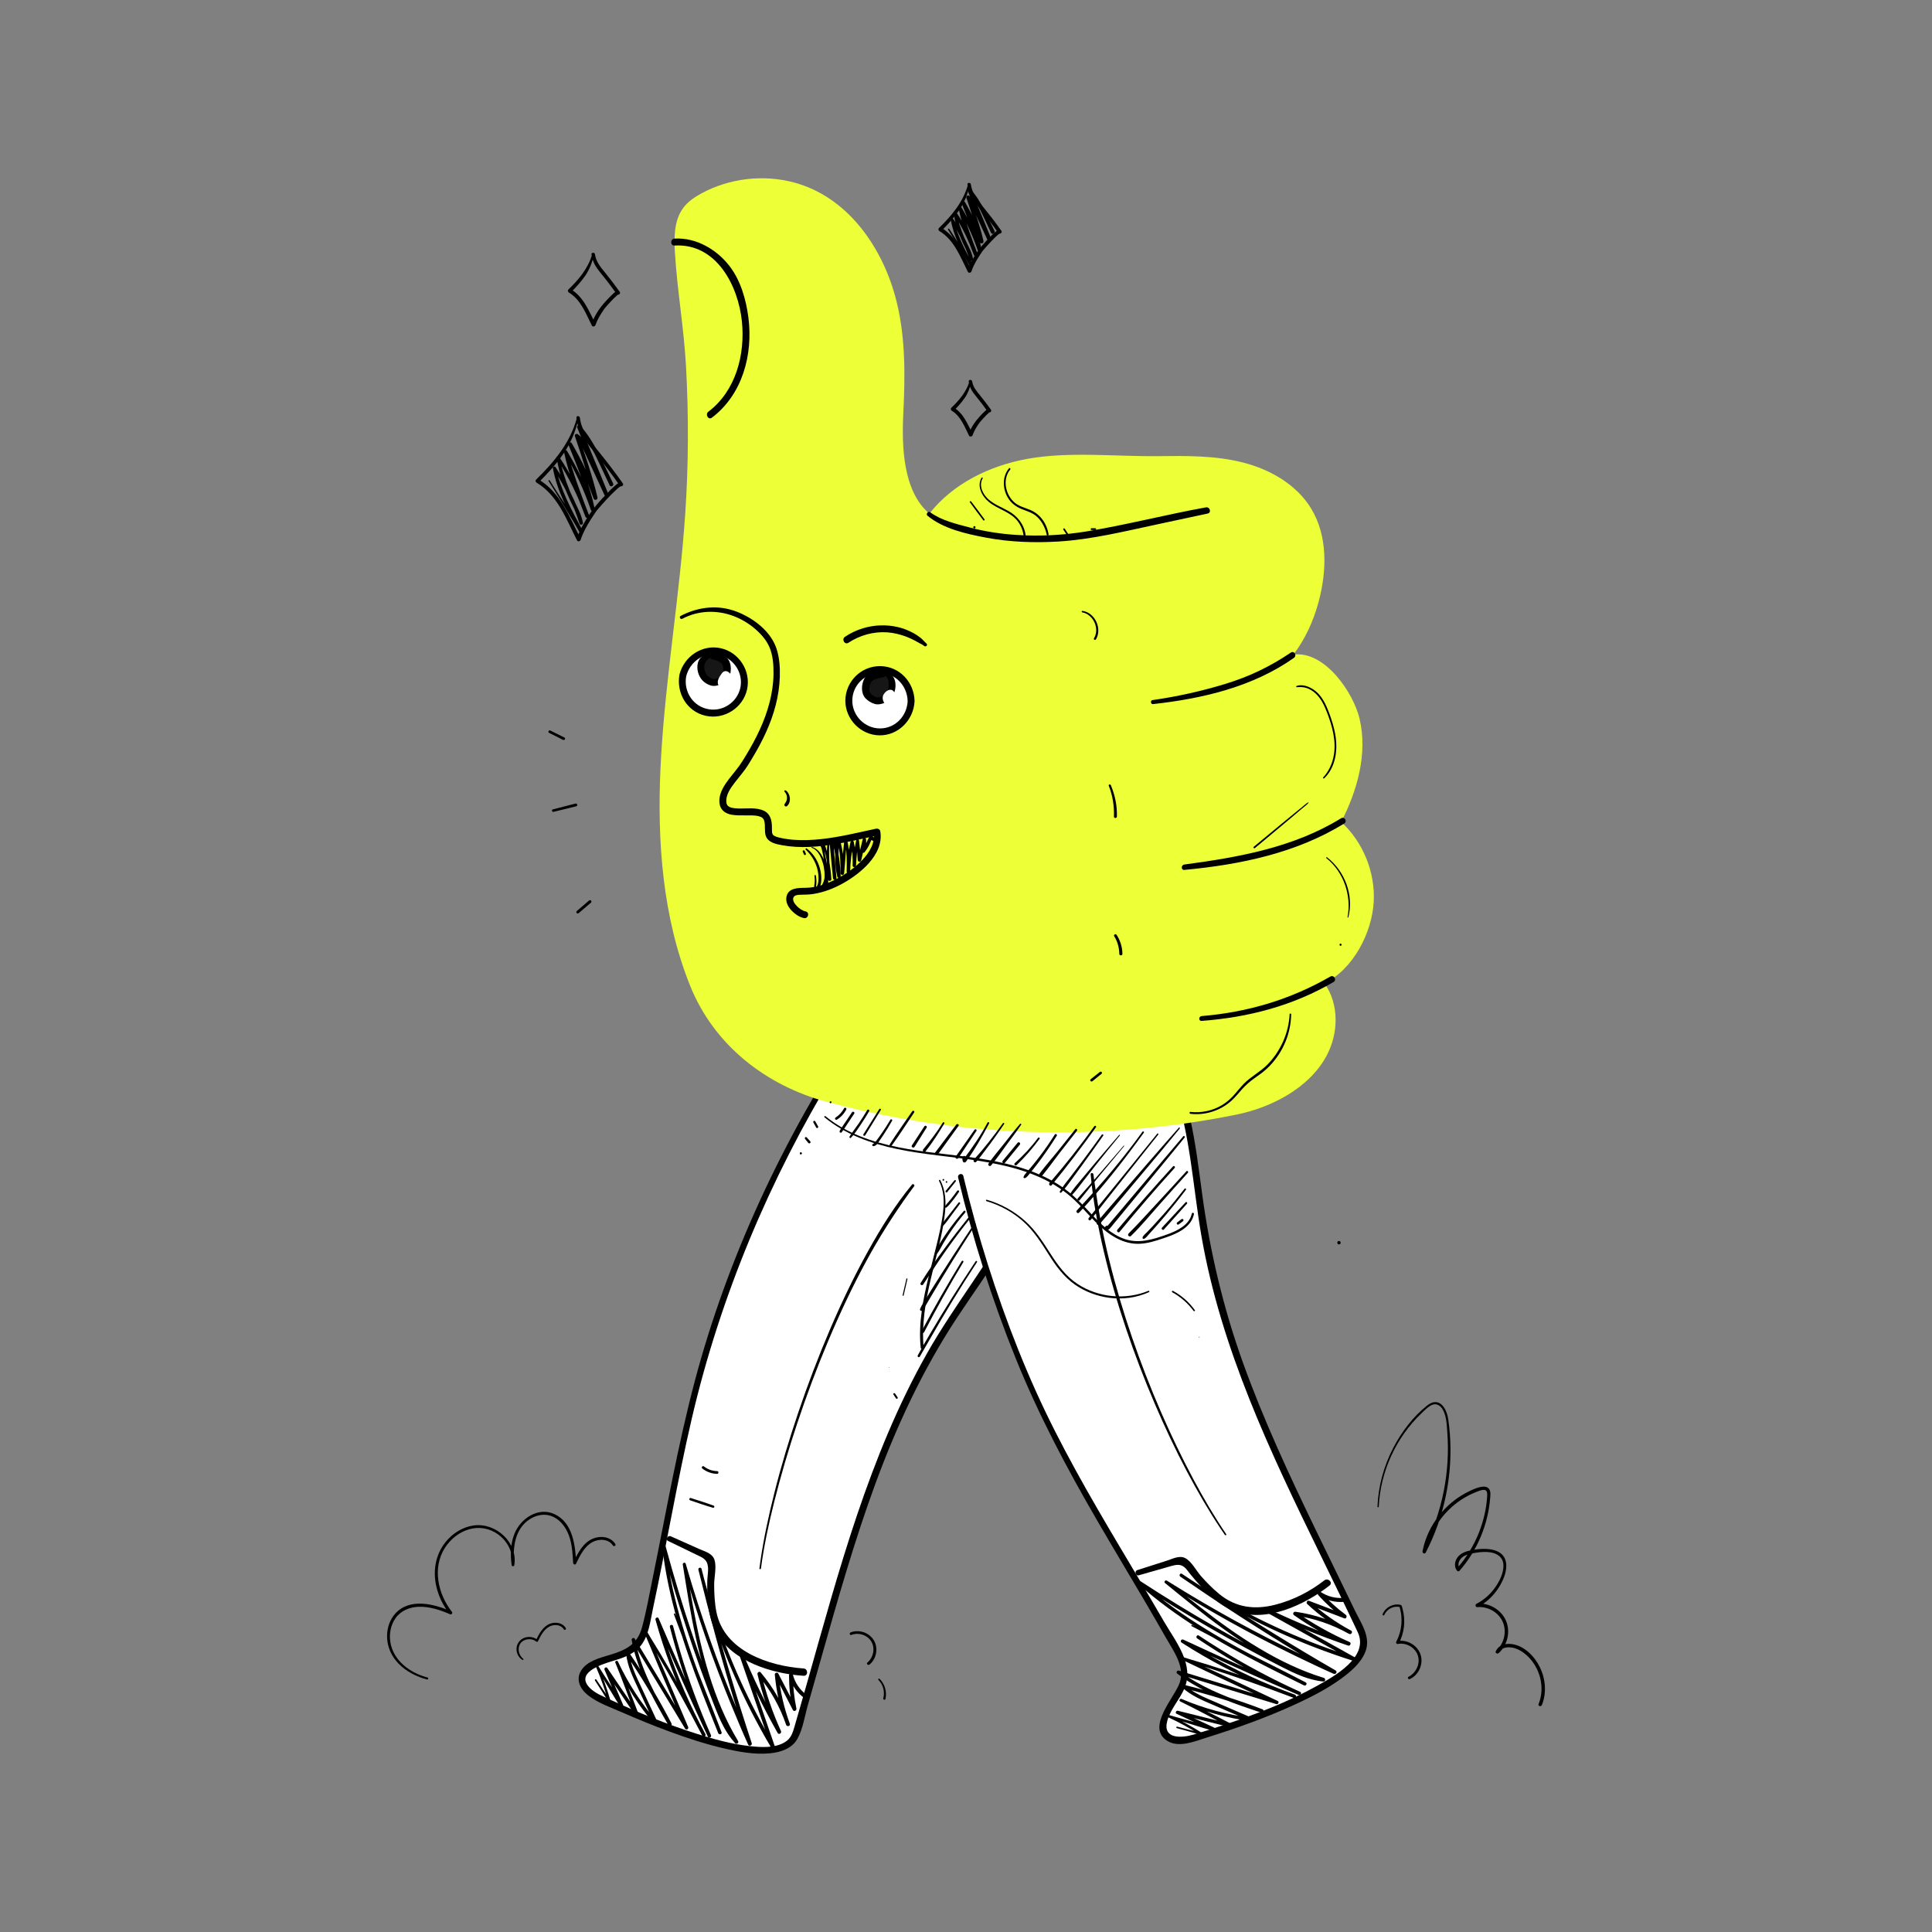 <?xml version="1.0" encoding="UTF-8"?>
<svg id="Layer_1" data-name="Layer 1" xmlns="http://www.w3.org/2000/svg" viewBox="0 0 1204.44 1204.44"><rect x="0" y="0" width="1204.44" height="1204.44" fill="#808080" stroke="none"/>
  <defs>
    <style>
      .cls-1, .cls-2, .cls-3, .cls-4 {
        stroke-width: 0px;
      }

      .cls-2 {
        fill: #161616;
      }

      .cls-3 {
        fill: #fff;
      }

      .cls-4 {
        fill: #edff36;
      }
    </style>
  </defs>
  <g>
    <path class="cls-3" d="M534.23,643.31c-36.26,54.82-65.37,114.32-86.71,176.47-21.54,62.73-30.02,126.88-44.32,191.23-1.07,4.83-2.27,9.84-5.39,13.69-6.53,8.08-18.66,8.2-27.91,12.93-3.2,1.63-6.31,4.19-6.97,7.72-1.18,6.25,5.46,10.91,11.2,13.64,18.21,8.65,113.17,52.07,122.27,21.24,25.68-87.01,45.71-177.67,94.62-254.07,24.45-38.19,57.07-76.17,55.75-121.5"/>
    <path class="cls-1" d="M532.78,642.46c-44.14,66.8-79.1,141.02-99.63,218.52-10.74,40.56-17.89,81.93-26.29,123.01-2.08,10.16-3.9,20.5-6.61,30.51-2.91,10.74-10.18,14.23-20.08,17.19-6.18,1.85-14.04,3.78-17.77,9.59s-.67,11.72,4.14,15.54c6.09,4.85,14.44,7.71,21.52,10.81,9.69,4.24,19.48,8.25,29.41,11.9,10.95,4.03,22.08,7.69,33.44,10.35,9.41,2.21,19.44,4.11,29.14,3.16,6.6-.64,13.62-2.88,17.06-9.02s4.57-14.23,6.5-20.96c2.68-9.32,5.31-18.65,7.94-27.98,10.45-37,20.93-74.05,34.2-110.16,13.26-36.07,29.51-70.99,50.67-103.14,19.19-29.17,42.43-58.09,50.12-92.94,1.76-7.96,2.53-16.05,2.31-24.2-.07-2.69-4.22-2.7-4.19,0,.48,35.49-19.01,66.07-38.16,94.44-9.92,14.69-19.91,29.29-28.64,44.73-9.03,15.95-17,32.49-24.17,49.35-14.29,33.6-25.41,68.42-35.62,103.44-5.19,17.79-10.15,35.64-15.2,53.47-2.48,8.75-4.98,17.49-7.53,26.22-1.16,3.96-2.15,7.32-5.78,9.64-6.42,4.1-15.52,3.38-22.72,2.56-10.97-1.25-21.77-4.24-32.27-7.55-18.8-5.93-37.12-13.45-55.01-21.71-4.04-1.87-8.41-3.61-11.64-6.74-9.67-9.39,6.45-14.7,13.36-16.78,6.54-1.97,13.46-4.08,17.99-9.54,5.2-6.27,6.11-15.45,7.75-23.12,8.45-39.48,15.09-79.33,24.24-118.66,17.78-76.34,48.56-149.39,89.27-216.32,4.9-8.06,9.96-16.02,15.15-23.9,1.19-1.81-1.71-3.49-2.9-1.7h0Z"/>
  </g>
  <path class="cls-1" d="M416.56,960.69c5.81,2.78,11.59,5.62,17.39,8.43,3.91,1.89,6.95,2.83,7.42,7.79.28,2.94-.43,6.26-.46,9.24-.12,10.57.46,22.34,5.73,31.78,10.1,18.08,35.08,25.55,54.33,26.78,2.93.19,2.91-4.36,0-4.56-21.76-1.5-49.47-10.96-54.31-35.04-1.13-5.6-1.42-11.42-1.44-17.12-.02-4.74,1.57-10.73.28-15.31-1.21-4.29-5.89-5.36-9.55-6.99-5.9-2.64-11.81-5.24-17.7-7.91-1.94-.88-3.66,1.96-1.7,2.9h0Z"/>
  <path class="cls-1" d="M370.87,1047.58c2.8,4.35,5.65,8.69,8.28,13.15.43.74,1.63.25,1.39-.59-2.11-7.43-4.72-14.7-7.78-21.79l-1.28.75c5.12,8.16,9.95,16.52,15.05,24.7.75,1.21,2.39.16,1.86-1.09-3.23-7.59-6.49-15.17-9.75-22.74l-1.79,1.04c6.47,9.44,12.83,18.96,19.26,28.43.64.95,2.43.39,1.98-.83-4.06-10.96-8.49-21.74-12.83-32.59l-1.62.68c6.39,13.99,14.72,27.1,24.8,38.72.86.99,2.18-.27,1.7-1.31-3.36-7.24-6.72-14.47-10.07-21.71-3.16-6.8-6.78-13.72-7.58-21.28l-2.01.55c9.64,14.04,18.38,28.68,26.18,43.82l1.91-1.11c-9.48-16.55-19.13-33.49-22.7-52.46l-1.98.83c8.64,14.25,17.26,28.52,25.89,42.79,2.45,4.04,4.89,8.09,7.34,12.13.74,1.22,2.4.15,1.87-1.09-6.58-15.38-13.04-30.83-19.76-46.16-1.93-4.39-3.88-8.78-5.82-13.16l-1.56.91c2.6,3.97,4.94,8.13,7.35,12.21s4.81,8.2,7.17,12.32c4.77,8.31,9.42,16.69,13.95,25.14,2.55,4.75,5.06,9.53,7.55,14.32l1.87-1.09c-9.61-17.75-17.67-36.32-24.03-55.48-1.81-5.43-3.47-10.91-5.02-16.43l-1.95.82c8.2,18.99,16.55,37.91,25.17,56.71,2.46,5.37,4.94,10.73,7.44,16.09.59,1.27,2.42.16,1.87-1.09-7.58-17.1-14.05-34.7-19.34-52.64-1.5-5.09-2.96-10.21-4.28-15.36-.33-1.28-2.32-.74-1.99.55,4.68,18.3,10.49,36.28,17.52,53.82,1.98,4.95,4.06,9.86,6.22,14.73l1.87-1.09c-8.74-18.74-17.27-37.58-25.58-56.52-2.37-5.41-4.72-10.83-7.05-16.27-.48-1.13-2.27-.32-1.95.82,5.43,19.63,12.64,38.76,21.44,57.13,2.47,5.16,5.08,10.26,7.81,15.3.66,1.23,2.51.14,1.87-1.09-8.82-16.92-18.19-33.57-27.96-49.95-2.76-4.63-5.7-9.17-8.38-13.85-.49-.86-2.05-.27-1.65.69,6.43,15.55,13.07,31,19.69,46.47,1.89,4.42,3.78,8.84,5.67,13.25l1.87-1.09c-8.63-14.26-17.26-28.53-25.88-42.79-2.45-4.04-4.9-8.09-7.34-12.14-.66-1.09-2.2-.34-1.98.83,2.76,14.86,9.3,28.62,16.53,41.77,2.07,3.77,4.21,7.5,6.35,11.23.71,1.24,2.56.14,1.91-1.11-7.81-15.13-16.57-29.76-26.22-43.8-.54-.79-2.14-.62-2.01.55.81,7.66,4.26,14.58,7.46,21.48,3.5,7.53,6.99,15.07,10.49,22.6l1.7-1.31c-9.98-11.5-18.37-24.28-24.8-38.09-.42-.9-2-.25-1.62.68,4.41,10.78,8.41,21.77,12.45,32.69l1.98-.83c-6.43-9.47-12.94-18.89-19.34-28.38-.76-1.13-2.29-.16-1.79,1.04,3.21,7.6,6.43,15.2,9.68,22.78l1.86-1.09c-5.12-8.17-10.53-16.18-15.62-24.36-.52-.83-1.65-.11-1.28.75,3,6.97,5.53,14.14,7.6,21.44l1.39-.59c-3.04-4.21-5.88-8.56-8.75-12.88-.35-.52-1.19-.04-.85.49h0Z"/>
  <path class="cls-1" d="M420.12,1006.33c7.18,19.27,14.37,38.54,21.52,57.83,2.02,5.44,4.02,10.9,6.09,16.32l2.08-.57c-5.86-14.57-11.72-29.15-16.98-43.95-5.27-14.82-9.95-29.87-13.37-45.23-1.93-8.68-3.45-17.44-4.46-26.28l-2.12.29c4.57,16.93,9.63,33.72,15.11,50.38,5.43,16.5,11.27,32.87,17.64,49.03,3.18,8.07,6.72,16.19,12.7,22.61.89.95,2.47-.28,1.8-1.39-7.8-12.84-13.53-26.84-17.98-41.17-4.47-14.41-7.66-29.18-10.34-44.02-1.52-8.4-3.03-16.81-4.33-25.25l-1.83.5c8.42,30,18.67,59.49,30.55,88.29,3.31,8.02,6.67,16.05,10.24,23.96.56,1.24,2.63.36,2.21-.93-9.19-27.91-17.57-56.09-25.11-84.49-2.14-8.05-4.22-16.11-6.19-24.2l-1.96.54c3.76,15.23,8.38,30.25,13.86,44.95,5.49,14.72,11.82,29.13,18.95,43.12,4.03,7.9,8.31,15.67,12.85,23.29.65,1.09,2.56.38,2.12-.89-6.95-20.12-13.9-40.24-20.84-60.36l-2.26.62c7.16,17.5,15.41,34.54,24.71,51,.77,1.37,2.7.17,2.07-1.21-5.26-11.56-9.39-23.62-12.32-35.98l-1.98,1.15c7.74,9.12,13.69,19.67,17.54,30.99l2.32-.64c-3.65-9.88-6.03-20.22-7.03-30.71l-2.19.59c3.73,7.15,7.41,14.33,11.1,21.51.65,1.27,2.48.35,2.21-.93-1.44-6.82-2.16-13.75-2.14-20.72l-2.43.33c1.45,5.66,4.86,10.56,9.6,13.96,1.31.94,2.56-1.23,1.26-2.16-4.21-3.02-7.18-7.45-8.47-12.46-.35-1.36-2.43-1.07-2.43.33,0,7.18.75,14.34,2.28,21.36l2.21-.93c-3.73-7.15-7.47-14.3-11.16-21.47-.52-1-2.29-.57-2.19.59.95,10.73,3.3,21.25,7.05,31.35.53,1.43,2.83.84,2.32-.64-4.01-11.71-10.19-22.57-18.18-32.03-.81-.96-2.24.08-1.98,1.15,2.95,12.58,7.16,24.81,12.54,36.56l2.07-1.21c-9.23-16.26-17.43-33.11-24.52-50.42-.56-1.36-2.77-.83-2.26.62,6.96,20.12,13.92,40.24,20.87,60.36l2.12-.89c-8-13.41-15.25-27.26-21.68-41.49-6.45-14.28-12.07-28.94-16.83-43.87-2.67-8.38-5.07-16.84-7.19-25.37-.32-1.27-2.28-.73-1.96.54,7,28.55,14.68,56.9,23.33,85,2.45,7.96,5,15.88,7.6,23.79l2.21-.93c-12.71-28.2-23.92-56.99-33.37-86.45-2.67-8.33-5.24-16.69-7.67-25.09-.35-1.2-2.02-.68-1.83.5,2.43,15.08,4.69,30.15,8.02,45.07,3.28,14.71,7.42,29.28,13.2,43.22,3.25,7.84,7.01,15.47,11.28,22.8l1.8-1.39c-5.19-5.79-8.56-12.86-11.45-20.01-3.17-7.84-6.13-15.77-9.04-23.71-5.94-16.24-11.43-32.65-16.44-49.2-2.82-9.31-5.5-18.67-8.04-28.06-.31-1.14-2.26-.96-2.12.29,1.77,15.63,5.12,31.03,9.48,46.14,4.4,15.23,9.77,30.16,15.49,44.94,3.23,8.35,6.57,16.65,9.91,24.96.51,1.27,2.59.74,2.08-.57-7.35-19.24-15.04-38.36-22.55-57.54-2.12-5.41-4.24-10.83-6.36-16.24-.19-.48-.97-.28-.78.22h0Z"/>
  <path class="cls-1" d="M474.39,977.81c1.84-13.89,4.78-27.63,8.19-41.21,4.14-16.53,8.97-32.88,14.35-49.04,5.82-17.48,12.29-34.76,19.45-51.73,7.12-16.89,14.92-33.52,23.67-49.63,7.95-14.66,16.84-28.69,26.56-42.24,1.08-1.5,2.19-2.98,3.3-4.46.58-.76-.72-1.76-1.33-1.02-10.47,12.7-19.19,26.71-27.19,41.08-8.91,16.01-16.82,32.57-24.03,49.41s-13.89,34.39-19.82,51.95c-5.55,16.43-10.58,33.06-14.81,49.88-3.53,14.05-6.63,28.26-8.7,42.6-.21,1.47-.41,2.94-.6,4.41-.08.6.87.59.95,0h0Z"/>
  <g>
    <path class="cls-3" d="M598.9,733.56c9.96,41.95,23.43,83.07,40.16,122.82,25.72,61.13,62.14,114.62,94.34,172.15,2.42,4.32,4.86,8.86,5.11,13.8.51,10.38-8.45,18.54-12.2,28.23-1.3,3.35-1.91,7.33-.06,10.4,3.28,5.44,11.34,4.5,17.44,2.71,19.34-5.68,119.09-36.56,105.34-65.61-38.81-82-84.27-162.95-98.69-252.52-7.21-44.77-8.18-94.83-39.36-127.75"/>
    <path class="cls-1" d="M597.28,734.01c9.17,38.56,21.21,76.42,36.07,113.17,14.13,34.95,31.73,68.17,50.65,100.74,9.66,16.63,19.56,33.11,29.31,49.68,4.66,7.93,9.29,15.89,13.83,23.89s11.64,17.41,8.37,27.38c-3.02,9.19-21.35,27.91-7.82,36.41,7.27,4.57,17.32.23,24.76-2.1,19.17-5.98,38.17-12.81,56.39-21.28,9.43-4.39,18.79-9.23,27.21-15.37,5.94-4.33,12.16-9.56,15.04-16.52,3.84-9.3-2.51-17.86-6.45-26.05-8.1-16.86-16.38-33.64-24.52-50.48-16.41-33.95-32.37-68.2-45.15-103.71-12.47-34.66-20.78-69.95-25.67-106.43-4.07-30.35-7.65-62.38-23.48-89.28-3.78-6.42-8.26-12.34-13.38-17.75-1.86-1.97-4.78.98-2.96,2.96,21.28,23.18,28.28,54.25,32.79,84.49,2.32,15.59,4.03,31.26,6.72,46.79,3.01,17.38,7.19,34.54,12.25,51.43,20.5,68.39,54.91,131.2,85.18,195.51,7.3,15.52-14.56,27.49-25.54,33.59-18.18,10.11-37.87,17.55-57.55,24.18-6.44,2.17-12.91,4.26-19.43,6.16-7.44,2.17-19.48,2.88-16.14-8.86,2.03-7.15,7.52-12.94,10.49-19.69,6.66-15.14-5.43-29.59-12.73-42.19-9.05-15.61-18.35-31.06-27.56-46.57-18.71-31.51-37.08-63.31-52.16-96.75s-28.06-70.28-38.15-106.63c-2.54-9.17-4.91-18.38-7.12-27.63-.5-2.1-3.74-1.21-3.24.89h0Z"/>
  </g>
  <path class="cls-1" d="M709.95,982.06c6.19-1.8,12.4-3.54,18.61-5.31,4.72-1.35,7.99-2.46,11.46,2.02,1.62,2.1,3.29,4.16,5.03,6.16,6.81,7.8,14.78,15.82,24.66,19.52,19.69,7.39,43.82-3.98,59.16-16.03,2.31-1.81-.94-5-3.22-3.22-9.06,7.04-19.41,12.33-30.54,15.19-12.73,3.27-24.5,1.91-34.86-6.53-4.16-3.39-7.97-7.28-11.53-11.29-3-3.38-5.83-9.19-9.96-11.27-3.54-1.79-7.84.54-11.25,1.63-6.15,1.96-12.29,3.96-18.45,5.89-2.05.64-1.19,3.85.89,3.24h0Z"/>
  <path class="cls-1" d="M733.66,1077.34c4.99,1.38,10.01,2.72,14.95,4.29.84.27,1.29-.94.59-1.39-6.46-4.1-13.19-7.77-20.14-10.98l-.57,1.36c9.26,2.68,18.43,5.7,27.69,8.4,1.14.33,1.95-1.44.83-1.97-7.47-3.51-14.95-6.99-22.43-10.46l-.8,1.89c11.11,2.73,22.2,5.6,33.3,8.37,1.16.29,1.95-1.39.83-1.98-10.32-5.47-20.81-10.56-31.27-15.75l-.9,1.53c14.18,6.22,29.17,10.47,44.53,12.44,1.04.13,1.51-1.6.55-2.01-7.63-3.29-15.25-6.58-22.88-9.87-6.69-2.88-13.71-5.61-19.18-10.57l-1.05,1.81c16.54,4.05,32.82,9.15,48.72,15.25l.59-2.13c-14.11-4.7-28.35-9.44-41.28-16.93-3.68-2.13-7.22-4.49-10.59-7.08l-.83,1.98c15.94,4.87,31.87,9.78,47.81,14.67,4.52,1.39,9.04,2.77,13.56,4.16,1.15.35,1.96-1.45.83-1.98-15.16-7.09-30.26-14.31-45.48-21.26-4.38-2-8.77-3.97-13.15-5.95l-.69,1.65c4.56,1.23,9.06,2.76,13.57,4.19s9.17,2.95,13.74,4.47c9.06,3.02,18.08,6.16,27.05,9.42,5.06,1.84,10.11,3.73,15.15,5.64l.57-2.08c-19.05-6.86-37.49-15.39-55.05-25.48-4.91-2.82-9.74-5.76-14.51-8.81l-1.08,1.85c18.76,8.7,37.59,17.25,56.54,25.53,5.41,2.37,10.84,4.71,16.27,7.04,1.26.54,2.37-1.29,1.09-1.87-17.16-7.75-33.81-16.61-49.81-26.53-4.49-2.79-8.97-5.62-13.36-8.56-1.1-.74-2.14,1.04-1.04,1.78,15.64,10.5,31.9,20.01,48.78,28.39,4.74,2.35,9.52,4.61,14.34,6.79l1.09-1.87c-19.01-8.15-37.92-16.52-56.73-25.11-5.37-2.45-10.74-4.93-16.09-7.44-1.23-.58-2.25,1.09-1.08,1.85,17.06,10.97,35.1,20.4,53.81,28.21,5.36,2.24,10.78,4.34,16.25,6.31,1.32.47,1.86-1.6.57-2.08-17.86-6.75-35.94-12.92-54.15-18.64-5.13-1.61-10.34-3.04-15.45-4.73-.96-.32-1.62,1.2-.69,1.65,15.07,7.27,30.23,14.33,45.39,21.42,4.35,2.04,8.71,4.07,13.06,6.11l.83-1.98c-15.94-4.89-31.87-9.78-47.81-14.67-4.52-1.39-9.04-2.77-13.56-4.16-.97-.3-1.93,1.13-1.05,1.81,12,9.28,26.01,15.22,40.22,20.24,4.11,1.45,8.24,2.83,12.37,4.2,1.37.45,1.89-1.63.59-2.13-15.91-6.08-32.19-11.15-48.73-15.2-1-.24-1.88,1.05-1.05,1.81,5.51,4.99,12.42,7.81,19.16,10.71,7.78,3.35,15.56,6.71,23.33,10.06l.55-2.01c-15.01-1.92-29.73-5.83-43.64-11.81-1.02-.44-1.94,1.02-.9,1.53,10.47,5.11,20.78,10.63,31.07,16.09l.83-1.98c-11.1-2.78-22.23-5.46-33.33-8.28-1.09-.28-1.89,1.37-.8,1.89,7.46,3.53,14.92,7.05,22.39,10.54l.83-1.97c-9.26-2.68-18.62-5.05-27.87-7.76-.79-.23-1.35,1-.57,1.36,6.94,3.23,13.66,6.9,20.12,11.01l.59-1.39c-5.06-1.11-10.08-2.47-15.09-3.77-.61-.16-.87.78-.26.94h0Z"/>
  <path class="cls-1" d="M742.91,1013.77c18.2,9.59,36.4,19.18,54.59,28.8,5.13,2.71,10.26,5.45,15.42,8.12l1.09-1.87c-14.12-6.98-28.24-13.97-42.06-21.53-13.77-7.53-27.25-15.62-40.01-24.78-7.22-5.18-14.18-10.71-20.8-16.63l-1.31,1.7c14.42,9.4,29.09,18.4,43.99,27.02,14.89,8.62,30.01,16.84,45.34,24.64,8.17,4.15,16.63,8.19,25.87,9.04,1.32.12,1.49-1.88.3-2.25-14.29-4.36-27.82-10.95-40.61-18.61-12.98-7.77-25.24-16.69-37.16-26-6.69-5.23-13.39-10.46-19.94-15.86l-1.15,1.49c26.09,16.65,53.18,31.73,81.03,45.22,7.91,3.83,15.86,7.63,23.89,11.19,1.39.62,2.6-1.29,1.22-2.09-25.43-14.69-50.43-30.11-74.97-46.25-6.97-4.59-13.91-9.22-20.78-13.96l-1.03,1.76c12.99,8.89,26.49,17.03,40.42,24.36,13.88,7.31,28.18,13.81,42.81,19.48,8.25,3.2,16.6,6.13,25.03,8.78,1.25.39,2.04-1.48.89-2.12-18.59-10.38-37.17-20.76-55.76-31.13l-1.18,2.03c17,8.28,34.51,15.48,52.41,21.56,1.27.43,2.18-1.64.92-2.19-11.72-5.15-22.93-11.44-33.44-18.76l-.91,2.17c11.96,1.67,23.5,5.56,34.02,11.5l1.22-2.08c-9.31-4.94-17.96-11.08-25.7-18.24l-1.14,1.96c7.55,2.85,15.08,5.76,22.61,8.65,1.38.53,1.95-1.47.93-2.21-5.62-4.13-10.77-8.84-15.4-14.05l-1.5,1.94c4.73,3.17,10.49,4.62,16.16,4.01,1.58-.17,1.6-2.67,0-2.5-5.29.56-10.49-.69-14.91-3.65-1.22-.81-2.39.94-1.5,1.94,4.78,5.36,10.11,10.17,15.93,14.39l.93-2.21c-7.55-2.85-15.1-5.69-22.62-8.58-1.11-.43-1.96,1.2-1.14,1.96,7.84,7.36,16.63,13.64,26.14,18.66,1.37.72,2.57-1.32,1.22-2.08-10.7-6-22.46-9.99-34.6-11.71-1.31-.19-2.07,1.36-.91,2.17,10.5,7.35,21.69,13.64,33.43,18.78l.92-2.19c-17.72-5.98-35.05-13.09-51.87-21.28-1.34-.65-2.52,1.28-1.18,2.03,18.59,10.37,37.18,20.74,55.77,31.11l.89-2.12c-14.93-4.68-29.59-10.18-43.89-16.54s-28.13-13.48-41.56-21.4c-7.62-4.49-15.09-9.23-22.4-14.21-1.09-.74-2.1,1.02-1.03,1.76,24.23,16.62,48.83,32.64,73.98,47.82,7.14,4.31,14.34,8.54,21.57,12.71l1.22-2.09c-28.31-12.58-55.9-26.6-82.62-42.29-7.59-4.46-15.12-9.01-22.57-13.68-.89-.56-2,.8-1.15,1.49,11.86,9.62,23.58,19.36,36,28.28,12.3,8.83,25.13,16.98,38.78,23.56,7.66,3.7,15.57,6.88,23.66,9.51l.3-2.25c-8.19-.91-15.78-4.28-23.07-7.92s-15.13-7.73-22.61-11.75c-14.95-8.03-29.69-16.47-44.18-25.3-8.16-4.98-16.25-10.08-24.26-15.31-1.02-.66-2.23.88-1.31,1.7,11.71,10.45,24.45,19.68,37.74,28.03,13.45,8.45,27.44,16.02,41.58,23.25,7.96,4.07,15.98,8.04,24,12.01,1.24.61,2.33-1.22,1.09-1.87-18.29-9.45-36.76-18.58-55.13-27.88-5.19-2.62-10.37-5.25-15.56-7.87-.46-.23-.87.46-.41.7h0Z"/>
  <path class="cls-1" d="M764.43,956.41c-7.47-10.99-14.19-22.46-20.44-34.18-7.24-13.58-13.91-27.47-20.05-41.58-6.66-15.31-12.72-30.9-18.14-46.69-5.45-15.89-10.28-32.01-14.29-48.33-1.97-8.01-3.74-16.08-5.26-24.19s-2.6-15.62-3.8-23.46c-.3-1.95-.56-3.91-.81-5.87-.13-1.05-1.78-1.1-1.69,0,1.38,16.07,4.39,31.94,8.08,47.63,3.88,16.46,8.61,32.72,14.02,48.74,5.32,15.78,11.29,31.34,17.85,46.65,6.19,14.45,12.89,28.72,20.26,42.61,6.43,12.11,13.31,24.01,20.91,35.42.84,1.25,1.68,2.5,2.54,3.74.34.5,1.16.03.82-.48h0Z"/>
  <path class="cls-4" d="M411.76,478.91c.13-2.76.27-5.52.44-8.27,3.01-50.24,11.56-99.95,14.97-150.16,2.08-30.68,2.2-61.34.5-92.16-1.3-23.62-5.46-47.14-6.9-70.6-.6-9.79-.62-20.47,5.31-28.29,2.91-3.84,7.01-6.59,11.25-8.89,17.48-9.47,38.63-11.93,57.82-6.73,32.58,8.83,53.87,38.82,62.7,70.08,6.76,23.92,6.5,49.22,5.28,74.05-1,20.35-.25,48.32,16.26,62.28,14.68-18.77,37.57-29.88,61.02-34.15,26.05-4.74,55.09-1.38,81.69-1.7,17.6-.21,35.44-.4,52.51,3.9,17.07,4.3,33.57,13.68,42.74,28.71,10.45,17.15,9.89,39.01,4.64,58.39-3.21,11.87-8.24,22.86-15.63,32.7,19.68-2.47,37.47,23.9,41.25,40.16,5.02,21.62-1.37,44.43-11.49,64.19,13.6,12.5,21.25,31.22,20.28,49.67-1.01,19.27-12.79,42.26-30.77,50.89,9.34,12.95,8.89,31.36,1.27,45.39-10.97,20.22-34.66,32.17-56.28,36.54-28.03,5.67-56.49,9.15-85.06,10.44-57.13,2.59-114.66-3.55-169.91-18.35-38.13-10.22-70.51-35.39-85.43-72.51-17.18-42.79-20.57-89.86-18.47-135.59Z"/>
  <path class="cls-1" d="M443.81,260.39c19.13-14.5,25.73-39.46,22.74-62.54-1.43-11.09-4.85-23.05-11.78-32.02-8.02-10.38-20.88-17.87-34.25-17.08-2.76.16-2.78,4.49,0,4.32,26.13-1.55,39.76,25.09,42.01,47.4,2.08,20.6-3.8,43.22-20.91,56.18-2.19,1.66-.04,5.41,2.18,3.73h0Z"/>
  <path class="cls-1" d="M578.18,321.48c9.83,8.15,24.03,11.32,36.31,13.65,14.96,2.84,30.32,3.38,45.5,2.45,20.62-1.26,41.15-6.36,61.29-10.65,10.53-2.24,21.05-4.56,31.58-6.77,2.54-.53,1.44-4.31-1.06-3.86-24.9,4.5-49.42,10.89-74.4,14.99-14.46,2.37-29.1,3.13-43.74,2.19-9.81-.63-19.58-2.11-29.09-4.63-8.42-2.23-17.58-4.31-24.71-9.52-1.25-.91-2.87,1.16-1.67,2.16h0Z"/>
  <path class="cls-1" d="M718.78,438.95c30.89-3.41,62.2-10.7,87.91-28.84,1.98-1.4.13-4.68-1.93-3.3-12.92,8.74-26,15.02-40.95,19.57s-30.02,7.89-45.37,10.08c-1.4.2-1.08,2.64.34,2.49h0Z"/>
  <path class="cls-1" d="M738.35,542.31c34.65-3.23,69.72-10.45,99.67-28.93,2.08-1.28.17-4.57-1.92-3.28-29.55,18.23-63.87,24.34-97.75,28.85-2.09.28-2.19,3.56,0,3.36h0Z"/>
  <path class="cls-1" d="M749.11,636.45c29.14-2.2,56.92-9.41,82.26-24.26,2.18-1.28.21-4.67-1.99-3.4-24.92,14.36-51.65,22.3-80.28,24.65-1.91.16-1.94,3.15,0,3.01h0Z"/>
  <g>
    <circle class="cls-3" cx="548.6" cy="436.86" r="19.42"/>
    <path class="cls-1" d="M565.85,437.07c-.43,9.39-7.83,17.16-17.47,17.04-9.4-.12-17.15-8.08-17.04-17.47s7.65-16.75,16.77-17.02c9.92-.3,17.5,7.81,17.73,17.45.07,2.78,4.39,2.79,4.32,0-.28-11.75-9.32-21.66-21.36-21.79s-21.66,9.63-21.79,21.36,9.63,21.7,21.36,21.79,21.25-9.61,21.79-21.36c.13-2.78-4.19-2.77-4.32,0Z"/>
  </g>
  <g>
    <path class="cls-2" d="M550.17,420.18c2.09.06,3.98.71,4.88,2.31,1.29,2.3,1.39,5.7.56,8.18-.64,1.89-2.08,3.93-3.82,4.96-1.2.71-3.39,1.36-4.77,1.32-1.24-.04-2.38-.63-3.44-1.28-.99-.6-1.97-1.27-2.69-2.18-1.16-1.46-1.32-3.51-1.1-5.29.27-2.22.99-4.57,2.79-5.9,1.63-1.21,4.8-2.2,7.6-2.12Z"/>
    <path class="cls-1" d="M550.17,421c.71.05,1.48.13,2.05.59.47.38.79.87,1.08,1.39.65,1.2.68,2.64.7,3.92.04,2.6-1.02,5.6-3.49,6.96-.94.52-2.52.99-3.5.92-1.2-.08-2.68-1.07-3.55-1.81-1.15-.97-1.45-1.82-1.47-3.15s.21-2.68.75-3.87c.05-.11.35-.65.52-.91.21-.34-.19.21.06-.1.16-.19.33-.36.51-.53.29-.27-.21.13.07-.06.17-.12.35-.23.53-.33.13-.07.26-.14.4-.21.1-.05.21-.1.32-.15-.18.07-.19.08-.03.01,1.54-.62,3.58-1.18,5.06-1.34,1.07-.11,1.99-.74,2.12-1.87.11-.95-.47-2.22-1.55-2.37-2.38-.33-4.59-.19-6.84.73-2.08.85-3.9,2.08-4.99,4.1-1.97,3.65-2.34,9.09.57,12.34,1.43,1.59,3.78,3.02,5.83,3.59s4.16.11,6.03-.65c4.25-1.71,6.78-6.01,6.93-10.51.08-2.39-.51-4.81-2.1-6.65-.72-.83-1.73-1.27-2.81-1.43s-2.14-.25-3.2-.26-1.05,1.58,0,1.65Z"/>
  </g>
  <path class="cls-3" d="M558.04,439.65c1.94-2.11.58-5.36-.32-7.59-1.68-4.16-6.4-1.2-7.3,1.93-1.11,3.85,4.18,9.41,7.62,5.66Z"/>
  <path class="cls-1" d="M577.62,401.25c-1.33-1.19-2.4-2.61-3.82-3.71s-2.79-2.02-4.31-2.85c-3.12-1.7-6.43-3.01-9.9-3.8-7.11-1.61-14.6-1.35-21.58.78-3.98,1.21-7.8,3-11.25,5.33-2.27,1.53-.16,5.23,2.16,3.7,7.16-4.7,15.61-7.06,24.18-6.49,4.06.27,8.06,1.29,11.88,2.7,1.91.71,3.74,1.6,5.54,2.54.91.48,1.79,1.03,2.7,1.5,1.03.53,2.04,1,2.93,1.75,1,.84,2.45-.56,1.46-1.46h0Z"/>
  <g>
    <circle class="cls-3" cx="444.66" cy="425.17" r="19.42"/>
    <path class="cls-1" d="M423.6,420.5c-2.08,11.56,4.57,23.12,16.39,25.74,11.47,2.54,23.19-4.92,25.74-16.39,2.54-11.47-4.92-23.19-16.39-25.74s-22.85,5-25.74,16.39c-.68,2.7,3.49,3.85,4.17,1.15,2.3-9.09,10.94-15.38,20.42-13.37,9.16,1.95,15.32,11.22,13.37,20.42-1.87,8.81-10.43,14.81-19.34,13.52-9.92-1.43-16.18-10.89-14.44-20.58.49-2.72-3.68-3.89-4.17-1.15Z"/>
  </g>
  <g>
    <path class="cls-2" d="M444.7,408.95c-2.64-.16-5.24.64-6.65,2.78-2.23,3.37-.95,8.72,1.78,11.31,1.01.96,3,2.08,4.36,2.35,1.22.24,2.47-.09,3.64-.48,1.1-.37,2.2-.81,3.11-1.53,1.46-1.16,2.06-3.13,2.24-4.92.23-2.23.05-4.67-1.41-6.37-1.53-1.78-4.32-2.97-7.06-3.14Z"/>
    <path class="cls-1" d="M444.7,408.12c-.95-.08-1.91-.06-2.86-.1-1.08-.05-2.11.1-3.08.59-1.87.94-3.18,2.65-3.69,4.66-.96,3.79.26,8.16,2.93,11,1.34,1.42,3.32,2.57,5.2,3.1,2.42.68,5-.18,7.22-1.16,4.14-1.83,5.57-6.52,5.11-10.77-.3-2.75-1.51-4.96-3.74-6.61-2.07-1.54-4.54-2.18-7.1-2.04-1.07.06-1.99.78-2.12,1.87-.12.99.48,2.16,1.55,2.37.79.15,1.54.39,2.29.68.88.33,1.16.39,2.04.88.29.16.57.34.84.53-.32-.23.08.07.16.13.12.1.23.21.34.32.06.06.39.42.16.14.1.12.19.27.27.41s.16.28.23.43c.22.43.02-.11.12.33.1.4.22.79.28,1.21-.05-.37.03.55.03.62.01.38.01.76,0,1.14,0,.21-.02.42-.04.62,0,.08-.1.73-.03.33-.06.32-.12.64-.21.95-.04.16-.1.31-.14.47-.21.7.09-.13-.09.25-.15.32-.33.66-.55.93.17-.21-.1.09-.11.1.07-.06-.5.43-.33.3-.58.45-1.24.73-1.88.95-.84.29-1.8.67-2.71.56-.55-.07-1.02-.28-1.37-.45s-.68-.36-1.01-.56c-.14-.09-.28-.18-.42-.27,0,0-.57-.44-.32-.22-.24-.2-.47-.42-.68-.65-.12-.13-.24-.26-.34-.4.07.08.17.27-.05-.08-.18-.28-.36-.56-.52-.85-.09-.16-.17-.33-.26-.5l-.1-.21c.05.13.05.13,0,0-.25-.64-.44-1.31-.56-1.99-.01-.08-.07-.56-.04-.22-.02-.15-.03-.31-.04-.46-.02-.38-.03-.76,0-1.14,0-.15.02-.3.04-.45-.04.37.05-.24.07-.31.06-.29.25-.89.3-1,.14-.37.22-.57.38-.87.19-.35.34-.59.61-.87.49-.51,1.07-1,1.66-1.39.82-.53,1.6-.62,2.57-.61,1.08.02,1.05-1.57,0-1.65Z"/>
  </g>
  <path class="cls-3" d="M447.94,427.19c-1.43-2.49.62-5.36,2-7.33,2.56-3.68,6.51.25,6.69,3.5.23,4-6.16,8.25-8.69,3.83Z"/>
  <path class="cls-1" d="M425.34,385.77c9.95-5.29,21.64-5.66,32.1-1.66,4.65,1.78,9.08,4.39,12.89,7.6s7.29,7.03,9.28,11.56c2.29,5.21,2.67,11.27,2.61,16.89-.07,5.92-.94,11.79-2.4,17.53-3.01,11.81-8.44,22.82-14.75,33.19-1.36,2.24-2.72,4.52-4.26,6.65-1.36,1.88-2.84,3.65-4.28,5.47-2.92,3.68-6.07,7.59-7.44,12.17-.85,2.85-1.03,6.5.72,9.07,1.47,2.16,3.89,3.25,6.4,3.68,2.84.48,5.71.43,8.58.4,1.4-.02,2.81-.03,4.21.02.65.02,1.3.06,1.94.13.13.01.96.12.5.05.37.06.74.12,1.11.2.52.12,1.03.27,1.53.45s-.27-.13.03.01c.12.06.25.11.37.18.23.13.46.27.69.41.44.28-.32-.31.06.05.08.07.16.14.23.21.11.12.59.74.28.28.12.18.23.37.34.55.05.08.27.59.07.1.1.24.18.5.26.75.9,2.96,0,6.2.94,9.21,1.35,4.27,6.26,5.27,10.11,5.98,5.61,1.03,11.33,1.31,17.03,1.08,11.78-.48,23.39-2.93,34.87-5.47,2.62-.58,5.24-1.16,7.87-1.73l-2.66-1.51c1.14,6.41-2.77,12.43-7,16.86-4.64,4.85-10.32,8.84-16.28,11.9s-12.38,5.34-18.84,5.43c-4.69.07-11.23-.16-12.2,5.89-.52,3.22,1.23,6.23,3.4,8.47,1.98,2.04,4.63,3.9,7.45,4.51s3.84-3.55,1.14-4.14c-2.11-.46-4.04-1.85-5.55-3.41-1.31-1.36-2.88-3.52-2-5.38.71-1.5,2.92-1.57,4.58-1.61,2.66-.06,5.18-.07,7.83-.49,6.68-1.07,13.12-3.58,18.97-6.94s11.28-7.41,15.67-12.37c4.87-5.51,8.34-12.36,7.01-19.86-.21-1.19-1.61-1.74-2.66-1.51-11.28,2.43-22.54,5.22-34.04,6.47-5.7.62-11.46.87-17.18.45-2.81-.21-5.59-.6-8.34-1.21-1.67-.37-3.75-.85-4.73-2,.22.25-.23-.39-.3-.54.17.38-.1-.44-.14-.57s-.05-.26-.07-.38c.06.43,0-.02,0-.13-.02-.39-.04-.78-.04-1.17-.02-1.78,0-3.51-.3-5.28-.49-2.9-1.87-5.45-4.59-6.76-5.01-2.42-11.15-1.26-16.51-1.49-.64-.03-1.28-.08-1.91-.14-.37-.04-.71-.08-1.48-.26-.29-.07-.57-.14-.85-.23-.14-.04-.75-.28-.54-.18s-.36-.18-.48-.25c-.15-.08-.89-.64-.48-.28-.18-.15-.34-.32-.5-.48-.32-.31.09.25-.19-.24-.13-.24-.27-.46-.38-.71.21.46-.08-.3-.12-.47-.05-.18-.08-.36-.11-.55.02.09.04.42,0-.02-.03-.35-.04-.71-.04-1.06.01-.89.08-1.42.28-2.26,1.06-4.32,4.27-8.08,6.97-11.48,1.51-1.9,3.05-3.77,4.47-5.74,1.58-2.19,2.97-4.54,4.37-6.85,6.28-10.37,11.67-21.37,14.7-33.16,1.48-5.77,2.4-11.72,2.58-17.68s-.21-11.97-2.04-17.53c-3.22-9.77-12.1-17.2-21.13-21.53-4.51-2.16-9.26-3.62-14.25-4.08-5.72-.53-11.53.22-16.98,2.01-2.56.84-5.04,1.87-7.42,3.14-1.17.63-.13,2.4,1.04,1.78h0Z"/>
  <path class="cls-1" d="M585.42,736.21c3.13,5.98,3.25,12.8,2.51,19.37-.78,6.95-2.41,13.82-4.05,20.6-3.27,13.56-7.28,26.99-9.2,40.84-1.07,7.68-1.49,15.43-.7,23.15.12,1.15,1.93,1.18,1.82,0-1.27-14.27,1.09-28.38,4.32-42.24s7.33-27.29,8.93-41.29c.81-7.07.54-14.48-2.88-20.88-.27-.5-1.02-.06-.76.44h0Z"/>
  <path class="cls-1" d="M608.24,786.29c-9.93,14.91-19.48,30.08-28.58,45.51-2.57,4.36-5.13,8.73-7.52,13.19-.45.84.8,1.58,1.28.75,4.52-7.68,8.84-15.49,13.38-23.16s9.26-15.43,14.07-23.03c2.71-4.27,5.45-8.53,8.22-12.76.35-.54-.51-1.03-.86-.5h0Z"/>
  <path class="cls-1" d="M599.54,786.23c-8.73,14.23-17.03,28.73-24.9,43.46-.51.96.96,1.82,1.46.85,7.67-14.84,15.83-29.41,24.44-43.72.39-.64-.61-1.23-1.01-.59h0Z"/>
  <path class="cls-1" d="M607.29,762.93c-9.12,13.63-18.07,27.37-26.73,41.29-1.24,2-2.48,4-3.71,6s-2.5,3.81-3.29,5.94c-.29.79.87,1.44,1.41.82,1.29-1.48,2.18-3.19,3.17-4.88,1.07-1.82,2.14-3.64,3.21-5.45,2.07-3.49,4.15-6.97,6.25-10.44,4.24-7.01,8.57-13.97,12.97-20.88,2.53-3.97,5.04-7.94,7.61-11.88.36-.56-.52-1.07-.89-.52h0Z"/>
  <path class="cls-1" d="M604.27,758.32c-5.35,6.63-10.58,13.37-15.62,20.24-5.09,6.93-10.24,13.95-14.71,21.3-.62,1.01.92,1.88,1.57.92,4.75-7.01,9.24-14.17,14.14-21.08s10.1-13.84,15.48-20.52c.49-.6-.37-1.47-.86-.86h0Z"/>
  <path class="cls-1" d="M600.87,754.93c-3.51,3.97-6.81,8.14-9.87,12.47-1.51,2.14-2.96,4.33-4.34,6.56s-3.13,4.6-3.76,7.11c-.15.62.65,1.16,1.11.65,1.65-1.83,2.7-4.36,3.95-6.47,1.33-2.26,2.72-4.48,4.17-6.66,2.96-4.44,6.18-8.69,9.65-12.74.53-.62-.36-1.53-.91-.91h0Z"/>
  <path class="cls-1" d="M597.62,749.69c-1.81,2.33-3.62,4.67-5.44,7s-3.77,4.5-5.21,7.03c-.3.53.41,1.09.85.65,2.06-2.06,3.67-4.55,5.4-6.89s3.53-4.74,5.3-7.11c.38-.51-.49-1.19-.89-.69h0Z"/>
  <path class="cls-1" d="M596.68,742.41c-1.16,1.67-2.38,3.31-3.66,4.89-.63.78-1.28,1.55-1.94,2.3s-1.4,1.53-1.95,2.4c-.31.5.34,1.22.84.84.83-.62,1.5-1.4,2.16-2.18s1.36-1.64,2.01-2.48c1.29-1.65,2.52-3.35,3.69-5.1.48-.72-.67-1.37-1.15-.67h0Z"/>
  <path class="cls-1" d="M595.02,735.84c-1.8,2.17-3.6,4.35-5.41,6.52-.21.25-.25.61,0,.86.21.21.65.26.86,0,1.77-2.21,3.54-4.41,5.31-6.62.18-.23.22-.54,0-.76-.19-.19-.58-.23-.76,0h0Z"/>
  <path class="cls-1" d="M590.07,737.37c.66,0,.66-1.03,0-1.03s-.66,1.03,0,1.03h0Z"/>
  <path class="cls-1" d="M588.09,736.06c.68,0,.69-1.06,0-1.06s-.69,1.06,0,1.06h0Z"/>
  <path class="cls-1" d="M513.99,696.53c13.02,10.75,29.14,16.43,45.48,19.83,16.71,3.48,33.75,4.65,50.59,7.28,16.46,2.57,33.18,6.52,47.58,15.24,3.6,2.18,7.02,4.65,10.19,7.41,3.56,3.11,6.77,6.6,9.98,10.07,6.03,6.52,12.36,13.13,20.67,16.7,3.85,1.65,7.99,2.53,12.19,2.32,4.82-.24,9.46-1.68,14-3.21,6.44-2.16,13.93-4.77,17.82-10.77.89-1.37,1.49-2.89,1.82-4.48.18-.85-1.11-1.21-1.3-.36-1.61,7.27-9.16,10.77-15.53,13.05-8.47,3.04-17.43,5.87-26.31,2.83-8.49-2.91-15.04-9.41-21.03-15.83s-11.79-12.54-19.08-17.35c-13.61-9-29.68-13.42-45.6-16.2-16.32-2.85-32.88-3.89-49.21-6.68s-32.74-7.29-46.55-16.71c-1.74-1.19-3.43-2.45-5.06-3.78-.45-.37-1.1.27-.64.64h0Z"/>
  <path class="cls-1" d="M721.46,706.74c-11.05,13.71-22.17,27.36-33.29,41.01-3.15,3.86-6.3,7.72-9.45,11.58-.69.85.53,2.06,1.21,1.21,10.92-13.84,21.81-27.72,32.8-41.5,3.11-3.9,6.22-7.8,9.33-11.7.34-.43-.26-1.04-.61-.61h0Z"/>
  <path class="cls-1" d="M734.95,702.99c-13.45,15.1-26.61,30.47-39.83,45.78-3.75,4.35-7.56,8.66-11.21,13.1-.82,1,.56,2.44,1.44,1.44,6.73-7.61,13.16-15.51,19.7-23.28s12.99-15.43,19.45-23.18c3.69-4.42,7.34-8.86,10.98-13.32.31-.38-.21-.93-.55-.55h0Z"/>
  <path class="cls-1" d="M737.65,708.41c-12.51,14.7-24.94,29.46-37.39,44.22-1.72,2.03-3.43,4.07-5.15,6.1l-2.74,3.24c-.43.51-.86,1.02-1.29,1.53-.16.19-.32.38-.48.57-.14.18-.29.36-.45.52-.35.29-.15.55.62.78l-.43.56.15-.1c.83-.53.31-2.07-.71-1.68-1.47.55-1.01,2.66.54,2.62,1.07-.02,1.67-1.02,2.29-1.76.9-1.09,1.8-2.19,2.7-3.28,3.5-4.24,6.99-8.49,10.49-12.73,6.99-8.49,13.98-16.97,20.97-25.46,3.92-4.76,7.81-9.54,11.71-14.32.47-.58-.34-1.42-.84-.84h0Z"/>
  <path class="cls-1" d="M731.27,727.13c-11.81,12.93-23.37,26.09-34.66,39.48-.79.94.57,2.3,1.35,1.35,11.12-13.55,22.56-26.83,34.32-39.82.61-.67-.39-1.68-1-1h0Z"/>
  <path class="cls-1" d="M739.61,730.2c-5.98,6.59-12.01,13.13-18.05,19.66-5.94,6.43-11.82,12.93-17.99,19.15-.97.97.52,2.46,1.5,1.5,6.25-6.11,11.87-12.93,17.67-19.47s11.83-13.3,17.8-19.9c.57-.64-.36-1.58-.94-.94h0Z"/>
  <path class="cls-1" d="M738.52,741.03c-4.17,5.37-8.47,10.64-12.97,15.74-2.22,2.52-4.48,5.01-6.77,7.47-1.17,1.26-2.36,2.51-3.55,3.75-1,1.04-2.49,2.1-2.96,3.49-.16.47.37,1.04.85.85,1.38-.54,2.36-2.04,3.34-3.11,1.16-1.27,2.32-2.55,3.46-3.83,2.29-2.57,4.54-5.18,6.76-7.82,4.36-5.19,8.6-10.48,12.68-15.89.36-.48-.47-1.12-.84-.64h0Z"/>
  <path class="cls-1" d="M739.11,749.55c-4.87,5.28-9.84,10.46-14.68,15.76-.71.78.45,1.94,1.16,1.16,4.85-5.31,9.56-10.73,14.38-16.06.52-.58-.33-1.44-.86-.86h0Z"/>
  <path class="cls-1" d="M736.63,760.01c-.88.66-1.77,1.32-2.65,1.98-.17.13-.3.26-.36.47-.05.19-.03.44.08.61s.27.32.47.36.44.05.61-.08c.88-.66,1.76-1.33,2.64-1.99.17-.13.3-.25.36-.46.05-.19.03-.43-.08-.6s-.27-.31-.46-.36-.43-.04-.6.08h0Z"/>
  <path class="cls-1" d="M712.2,705.57c-9.72,13.43-20.25,26.26-31.31,38.61-3.14,3.51-6.34,6.96-9.55,10.4-.86.92.52,2.31,1.39,1.39,11.33-12.15,21.9-25.02,31.86-38.32,2.87-3.83,5.73-7.67,8.52-11.55.39-.55-.51-1.07-.9-.53h0Z"/>
  <path class="cls-1" d="M700.52,714.25c-9.48,11.02-18.95,22.05-28.65,32.87-.7.79.5,1.95,1.15,1.15,9.1-11.37,18.44-22.56,27.78-33.74.16-.19-.11-.47-.27-.27h0Z"/>
  <path class="cls-1" d="M697.73,707.5c-5.29,6.09-10.53,12.23-15.74,18.39-2.58,3.05-5.14,6.11-7.69,9.18s-5.2,6.06-7.32,9.43c-.4.63.51,1.33,1.03.8,2.79-2.86,5.11-6.15,7.55-9.3s4.92-6.32,7.41-9.46c4.96-6.28,10.02-12.49,15.13-18.65.22-.26-.15-.65-.38-.38h0Z"/>
  <path class="cls-1" d="M686.84,707.41c-4.27,5.96-8.59,11.88-13.01,17.73-2.16,2.86-4.33,5.72-6.52,8.56s-4.68,5.85-6.6,9.06c-.33.55.44,1.15.89.69,2.54-2.62,4.64-5.62,6.8-8.55s4.33-5.9,6.47-8.87c4.34-6,8.65-12.02,12.91-18.07.41-.58-.54-1.12-.95-.55h0Z"/>
  <path class="cls-1" d="M682.2,702.12c-8.77,12.21-18.09,24.03-27.93,35.39-.81.94.58,2.31,1.36,1.36,9.59-11.75,18.8-23.8,27.62-36.14.46-.64-.6-1.24-1.05-.61h0Z"/>
  <path class="cls-1" d="M670.37,703.96c-3.72,4.67-7.42,9.35-11.18,14s-7.62,9.01-11.15,13.71c-.72.96.9,2.22,1.67,1.29,3.7-4.46,7.06-9.24,10.59-13.83s7.36-9.46,11.07-14.17c.55-.7-.43-1.7-.99-.99h0Z"/>
  <path class="cls-1" d="M657.55,707.32c-2.94,4.68-6.07,9.21-9.42,13.6-1.67,2.2-3.39,4.35-5.15,6.48-.88,1.06-1.77,2.11-2.67,3.15-.83.97-1.79,1.9-2.2,3.13-.2.59.49.99.98.75,1.16-.57,1.94-1.7,2.74-2.68.88-1.06,1.74-2.14,2.6-3.22,1.71-2.16,3.38-4.36,5-6.58,3.29-4.51,6.41-9.16,9.37-13.9.5-.79-.76-1.52-1.25-.73h0Z"/>
  <path class="cls-1" d="M647.11,709.39c-4.27,5.76-9.14,10.98-14.49,15.75-.79.71.4,1.91,1.17,1.17,5.25-4.99,10.01-10.51,14.29-16.35.43-.59-.55-1.15-.98-.57h0Z"/>
  <path class="cls-1" d="M634.45,712.39c-3.1,3.74-6.2,7.48-9.3,11.22-.32.39-.38.94,0,1.33.33.33,1,.39,1.33,0,3.08-3.76,6.16-7.52,9.24-11.28.31-.37.37-.9,0-1.27-.32-.32-.96-.37-1.27,0h0Z"/>
  <path class="cls-1" d="M635.94,700.62c-3.49,4.01-6.73,8.24-10.03,12.4s-6.72,8.1-9.68,12.41c-.63.92.82,2.05,1.55,1.2,3.39-3.97,6.35-8.37,9.46-12.57,3.16-4.27,6.4-8.5,9.37-12.91.27-.4-.35-.89-.68-.52h0Z"/>
  <path class="cls-1" d="M625.2,700.24c-2.88,4.05-5.85,8.03-8.94,11.91-1.47,1.84-2.96,3.66-4.47,5.47s-3.31,3.61-4.74,5.57c-.64.88.75,1.9,1.49,1.15,1.66-1.7,3.03-3.75,4.49-5.63s2.99-3.91,4.45-5.9c2.92-3.97,5.77-8.01,8.53-12.1.34-.5-.46-.95-.8-.47h0Z"/>
  <path class="cls-1" d="M615.66,699.83c-4.39,8.27-9.62,15.86-15.3,23.28h1.86c-.29-.47-.38-.84-.24-1.39.24-.94-1.12-1.57-1.6-.68-.56,1.03-.56,2.11-.01,3.16.41.78,1.42.61,1.86,0,5.42-7.5,10.09-15.63,14.38-23.83.32-.62-.61-1.16-.93-.55h0Z"/>
  <path class="cls-1" d="M607.53,704.33c-3.85,5.61-7.85,11.11-11.73,16.7-.69,1,.95,1.96,1.63.95,3.8-5.63,7.46-11.34,11.29-16.95.5-.74-.69-1.43-1.2-.7h0Z"/>
  <path class="cls-1" d="M596.16,701.08c-4.35,5.82-8.72,11.62-13.14,17.39-.8,1.05,1.01,2.14,1.79,1.05,4.21-5.9,8.47-11.76,12.74-17.62.62-.85-.78-1.64-1.4-.82h0Z"/>
  <path class="cls-1" d="M587.74,699.88c-3.62,5.92-7.81,11.32-12.2,16.68-.77.95.59,2.31,1.35,1.35,4.36-5.48,8.18-11.48,11.8-17.48.37-.61-.58-1.16-.95-.55h0Z"/>
  <path class="cls-1" d="M576.28,702.18c-2.59,3.95-5.19,7.9-7.78,11.85-.67,1.02.98,1.99,1.63.95,2.51-4,5.02-8,7.54-12,.55-.88-.82-1.67-1.39-.81h0Z"/>
  <path class="cls-1" d="M568.7,692.8c-4.69,6.85-9.59,13.61-14.02,20.63-.5.8.71,1.46,1.24.72,4.89-6.71,9.36-13.76,13.99-20.65.51-.75-.7-1.45-1.21-.71h0Z"/>
  <path class="cls-1" d="M555.09,698.07c-1.66,2.79-3.41,5.52-5.24,8.2-.89,1.3-1.81,2.57-2.75,3.84-.86,1.16-1.72,2.45-3.01,3.17-.73.41-.19,1.35.53,1.25,1.47-.21,2.29-1.39,3.1-2.53,1.02-1.44,2-2.91,2.97-4.39,1.92-2.91,3.74-5.89,5.46-8.92.39-.68-.65-1.29-1.05-.61h0Z"/>
  <path class="cls-1" d="M548.14,691.45c-3.29,5.23-6.59,10.47-9.88,15.7-.44.7.68,1.35,1.11.65,3.24-5.27,6.48-10.53,9.72-15.8.37-.6-.57-1.15-.95-.55h0Z"/>
  <path class="cls-1" d="M540.64,692.06c-1.7,2.85-3.48,5.65-5.35,8.4s-3.97,5.32-5.69,8.15c-.34.55.45,1.17.9.7,2.29-2.39,4.12-5.24,5.96-7.98s3.67-5.65,5.38-8.56c.46-.78-.75-1.48-1.21-.71h0Z"/>
  <path class="cls-1" d="M531.13,693.43c-1.29,1.92-2.57,3.85-3.86,5.77s-2.67,3.8-3.79,5.81c-.4.72.64,1.62,1.19.92,1.44-1.84,2.67-3.86,3.96-5.8s2.6-3.92,3.9-5.88c.58-.87-.82-1.68-1.4-.82h0Z"/>
  <path class="cls-1" d="M526.2,690.96c-1.24,2.35-3.06,4.27-5.26,5.72-.35.23-.49.68-.28,1.05s.69.49,1.05.28c2.48-1.47,4.51-3.71,5.84-6.26.2-.38.1-.85-.28-1.07-.35-.21-.88-.1-1.07.28h0Z"/>
  <path class="cls-1" d="M517.81,687.75c.75,0,.75-1.17,0-1.17s-.75,1.17,0,1.17h0Z"/>
  <path class="cls-1" d="M507.07,699.76c.58,1.05,1.17,2.1,1.75,3.15.17.31.63.44.94.25s.43-.6.25-.94c-.58-1.05-1.17-2.1-1.75-3.15-.17-.31-.63-.44-.94-.25s-.43.6-.25.94h0Z"/>
  <path class="cls-1" d="M501.92,710.06c.69.83,1.37,1.66,2.04,2.51.12.15.38.23.56.23.19,0,.42-.09.56-.23.3-.32.3-.79,0-1.11-.73-.79-1.45-1.58-2.16-2.39-.24-.28-.75-.27-.99,0-.28.3-.25.69,0,.99h0Z"/>
  <path class="cls-1" d="M499.26,719.69c.87,0,.87-1.35,0-1.35s-.87,1.35,0,1.35h0Z"/>
  <path class="cls-1" d="M834.74,775.78c1.38,0,1.38-2.14,0-2.14s-1.38,2.14,0,2.14h0Z"/>
  <path class="cls-1" d="M614.97,748.82c8.32,2.44,16.09,6.66,22.61,12.38,6.82,5.98,11.52,13.5,16.33,21.09,4.45,7.04,9.35,13.77,16.26,18.59,6.27,4.37,13.61,7.13,21.17,8.16,8.51,1.16,17.14.05,24.98-3.51.46-.21.12-1.01-.34-.82-14.29,5.92-31.37,4.21-44.27-4.29-7.2-4.74-12.17-11.57-16.77-18.73-4.68-7.29-9.25-14.56-15.74-20.4-6.87-6.19-15.1-10.77-23.98-13.34-.55-.16-.79.7-.24.86h0Z"/>
  <path class="cls-1" d="M730.8,805.62c5.21,2.85,9.75,6.84,13.29,11.6.35.47,1.15.02.8-.47-3.58-4.96-8.23-9.05-13.6-11.98-.55-.3-1.05.54-.49.85h0Z"/>
  <path class="cls-1" d="M747.63,833.8c.29,0,.29-.46,0-.46s-.29.46,0,.46h0Z"/>
  <path class="cls-1" d="M565.07,797.19c-.79,3.42-1.58,6.84-2.37,10.25-.1.42.55.6.65.18.79-3.42,1.57-6.84,2.36-10.26.09-.41-.54-.59-.64-.18h0Z"/>
  <path class="cls-1" d="M554.34,852.68c.22,0,.22-.34,0-.34s-.22.34,0,.34h0Z"/>
  <path class="cls-1" d="M556.99,869.37c.52.79,1.05,1.58,1.57,2.37.17.26.54.4.82.22.26-.17.4-.54.22-.82-.53-.79-1.06-1.58-1.59-2.36-.17-.26-.53-.39-.81-.21-.26.17-.39.53-.21.81h0Z"/>
  <path class="cls-1" d="M430.26,935.33c4.73,1.59,9.44,3.26,14.23,4.63.87.25,1.19-1.03.37-1.34-4.68-1.74-9.46-3.19-14.21-4.73-.91-.29-1.3,1.13-.4,1.43h0Z"/>
  <path class="cls-1" d="M437.76,915.45c2.66,2.1,5.89,3.3,9.29,3.38,1.1.02,1.1-1.69,0-1.71-2.91-.05-5.81-1.05-8.11-2.86-.35-.28-.84-.35-1.18,0-.29.29-.36.9,0,1.18h0Z"/>
  <path class="cls-1" d="M506.03,528.51c4.56,1.65,6.41,7.15,7.46,11.45.63,2.56.94,5.27.45,7.88-.44,2.36-1.64,4.36-3.02,6.28-.46.63.45,1.51,1.07,1.07,4.83-3.38,4.41-10.63,2.9-15.62-1.39-4.61-3.68-10.06-8.72-11.57-.33-.1-.45.39-.14.5h0Z"/>
  <path class="cls-1" d="M510.37,526.22c1.68,1.14,2.01,3.42,2.42,5.26.49,2.21.89,4.44,1.17,6.68.56,4.38.76,8.78.58,13.19h1.82c-.33-4.39-1.04-8.75-1.44-13.14s-.93-8.76-1.24-13.14l-1.09.15c2.47,7.37,3.87,15.14,3.7,22.93h2.01c-.46-3.94-1.09-7.82-1.3-11.8s-.17-7.89.1-11.84l-.71.54c1.01.21.93,1.76,1,2.53.09.98.19,1.95.28,2.93.18,1.87.36,3.74.54,5.61.37,3.82.68,7.65,1.14,11.46.16,1.35,2.28,1.39,2.15,0-.37-4-.75-8-1.09-12-.29-3.41-1.2-7.62.58-10.76l-1.92-.25c1.68,7.11,2.65,14.35,2.92,21.66l2.12-.29c-1.65-7.29-1.82-14.78-.51-22.14h-1.86c2.17,6.68,2.18,13.7,2.34,20.65.03,1.42,2.03,1.36,2.16,0,.69-7.01,1.01-14.07,1.8-21.07l-1.56.21c1.48,6.46,1.5,13.15,1.37,19.74-.03,1.39,2.14,1.39,2.16,0,.09-6.06.84-12.11,2.25-18.01h-1.96c1.07,4.74,1.4,9.41,1.26,14.25-.04,1.35,2.01,1.33,2.08,0,.29-5.15.7-10.47,1.85-15.51l-1.65-.22c.29,4.12.54,8.25.9,12.36.1,1.13,1.8,1.53,2.1.28,1.04-4.32,1.99-8.66,3.05-12.98l-2.03-.27c.13,2.38-.1,4.69-.68,7.01-.24.96,1.1,1.96,1.81,1.05,1.02-1.32,1.95-2.69,2.71-4.17s1.15-3.13,2.17-4.39h-1.53c.7.84,1.55,1.38,2.57,1.76,1.31.48,1.87-1.61.57-2.08-.67-.25-1.17-.66-1.62-1.2-.35-.42-1.19-.43-1.53,0-.99,1.23-1.47,2.65-2.13,4.06-.75,1.59-1.67,3.11-2.75,4.5l1.81,1.05c.62-2.49.83-5.03.65-7.58-.08-1.1-1.75-1.47-2.03-.27-.99,4.33-2.11,8.63-3.13,12.96l2.1.28c-.39-4.13-.9-8.24-1.36-12.36-.1-.85-1.46-1.24-1.65-.22-.49,2.67-1.17,5.33-1.53,8.02s-.62,5.28-.79,7.93h2.08c.18-4.92-.36-9.98-1.38-14.79-.21-.99-1.72-.95-1.96,0-1.53,6.08-2.35,12.28-2.45,18.55h2.16c-.19-6.77-.29-13.56-2-20.16-.23-.91-1.49-.65-1.56.21-.6,7.03-1.67,14.04-2.37,21.07h2.16c-.16-7.12-.57-14.3-2.64-21.16-.26-.86-1.66-.97-1.86,0-1.53,7.67-1.44,15.59.29,23.22.27,1.18,2.17.93,2.12-.29-.28-7.49-1.31-14.93-3.06-22.21-.21-.88-1.48-1.03-1.92-.25-1.85,3.31-1.26,7.22-.98,10.84.34,4.33.74,8.66,1.16,12.98h2.15c-.56-4.55-1.28-9.08-1.95-13.61-.33-2.26-.66-4.52-.99-6.78-.18-1.26-.41-2.87-1.87-3.21-.38-.09-.68.17-.71.54-.38,4.01-.57,8.05-.52,12.08s.18,7.96.87,11.82c.2,1.11,2.04.86,1.98-.27-.45-7.95-1.86-15.74-4.64-23.22-.2-.54-1.16-.52-1.09.15.46,4.36.71,8.76,1.09,13.14s.45,8.78.89,13.14c.12,1.14,1.8,1.2,1.82,0,.07-4.96-.3-9.92-1.2-14.8-.44-2.39-.97-4.79-1.67-7.12-.49-1.61-1.16-3.14-2.63-4.06-.55-.34-1.03.5-.5.86h0Z"/>
  <path class="cls-1" d="M502.3,529.68c3.04,2.91,5.47,6.5,6.79,10.51.64,1.93,1.03,3.94,1.14,5.97.11,2.17.07,4.6-1.03,6.53-.55.97.89,1.8,1.49.87,1.26-1.98,1.4-4.37,1.32-6.66s-.53-4.72-1.3-6.96c-1.49-4.37-4.12-8.23-7.83-11-.43-.32-.95.38-.57.74h0Z"/>
  <path class="cls-1" d="M507.74,546.06c.31,2.11.25,4.27-.17,6.35-.06.32.09.66.42.75.29.08.7-.1.75-.42.35-2.31.31-4.63-.14-6.92-.05-.24-.33-.37-.55-.31-.26.07-.35.31-.31.55h0Z"/>
  <path class="cls-1" d="M500.49,531.04c.25.57.5,1.14.75,1.71.06.13.25.26.38.29.14.03.28.03.42-.03.12-.05.24-.14.31-.26.07-.14.13-.34.06-.49l-.72-1.72c-.03-.11-.09-.21-.17-.29l-.13-.1c-.18-.11-.4-.11-.59-.03-.16.07-.28.18-.35.35-.04.08-.06.16-.06.25,0,.12.03.23.09.33h0Z"/>
  <path class="cls-1" d="M489.01,493.17c.04-.07.04-.05.02.04-.02.08-.01.16.01.24.03.12.11.21.19.3.12.13.24.25.35.39.23.29.42.62.58.96.3.64.45,1.36.47,2.07.02.75-.08,1.36-.34,2.09-.07.21-.26.58-.44.89s-.45.72-.58.88c-.35.43-.42,1.03,0,1.44s1.03.37,1.44,0c1.53-1.38,1.93-3.52,1.63-5.49-.14-.9-.46-1.79-.94-2.56-.24-.39-.53-.76-.85-1.09-.16-.16-.32-.3-.5-.44-.29-.23-.41-.14-.72-.18-.22-.03-.42.25-.34.45h0Z"/>
  <g>
    <path class="cls-1" d="M359.52,260.95c-4.1,15.13-14.26,27.34-25.3,38.04-.55.54-.4,1.47.24,1.86,13.3,7.96,18.58,22.87,25.25,36,.51,1.01,1.96.66,2.27-.3,1.51-4.6,3.83-8.8,6.44-12.85,1.09-1.7,2.17-3.41,3.34-5.06.18-.25-.09.11.05-.07.09-.11.18-.22.27-.33.27-.33.55-.66.82-.98,3.34-3.92,6.83-7.75,10.57-11.29.83-.79,1.68-1.59,2.6-2.28.3-.22.61-.41.93-.6-.1.06.15-.11.18-.06.04.08-.75-.22-.73-.2.85,1.02,2.64-.33,1.86-1.44-4.97-7.05-10.24-13.92-15.69-20.61-4.91-6.03-10.2-12.29-11.11-20.33-.16-1.36-2.3-1.39-2.16,0,.82,8.04,5.44,14.43,10.43,20.47,5.78,7.01,11.28,14.22,16.49,21.66l1.86-1.44c-1.19-1.44-3.41.57-4.32,1.33-2.15,1.77-4.1,3.79-6.02,5.8-3.7,3.86-7.24,7.75-10.2,12.21-3.23,4.86-6.21,9.84-8.01,15.42l2.27-.3c-6.95-13.53-12.46-28.61-26.21-36.79l.24,1.86c5.58-5.53,10.96-11.39,15.41-17.88s7.56-13.84,9.28-21.53c.15-.69-.87-.98-1.06-.29h0Z"/>
    <path class="cls-1" d="M342.02,299.95c3.26,5.21,6.56,10.41,9.71,15.69s6.45,10.49,9.41,15.87c.67,1.22,2.53.13,1.87-1.09-6.75-12.42-13.45-25.04-16.54-38.95l-1.64.69c7.1,10.57,12.55,22.11,16.47,34.21.43,1.34,2.32.78,2.08-.57-.61-3.53-2.08-6.79-3.65-9.98s-3.2-6.54-4.57-9.92c-2.7-6.67-5.01-13.73-6.39-20.81l-1.7.72c7.34,11.37,13.43,23.58,17.93,36.35l2.33-.64c-5.12-13.21-10.06-26.48-13.74-40.17l-1.82.77c6.78,11.34,12.34,23.36,16.62,35.85.51,1.49,2.66.89,2.35-.65-2.83-14.24-8.55-27.72-14.27-41.01l-1.98,1.16c6.3,10.5,11.41,21.77,15.54,33.28.54,1.51,2.8.93,2.43-.67-3.05-13.22-7.58-25.94-11.88-38.78l-1.65,1.27c2.43,1.4,3.41,4.74,4.52,7.14,1.5,3.24,3,6.47,4.5,9.71,2.96,6.4,5.93,12.8,8.89,19.2.58,1.26,2.79.35,2.27-.96-5.63-13.98-11.51-27.85-17.19-41.8l-1.81,1.05c4.56,4.78,7.88,10.5,10.8,16.38,3.17,6.38,6.09,12.88,9.17,19.29.69,1.43,2.81.18,2.13-1.24-3.14-6.54-6.28-13.1-9.59-19.55-3.01-5.88-6.41-11.6-10.99-16.4-.7-.74-2.23.02-1.81,1.05,5.68,13.94,11.15,27.96,16.88,41.88l2.27-.96c-3.15-6.68-6.28-13.36-9.42-20.04-1.55-3.3-3.1-6.6-4.66-9.91-1.19-2.54-2.29-5.34-4.84-6.79-.81-.46-1.98.31-1.65,1.27,4.35,12.78,8.48,25.72,11.62,38.86l2.43-.67c-4.32-11.74-9.76-22.93-15.99-33.77-.63-1.09-2.6-.35-2.1.88,5.44,13.33,10.93,26.66,14.01,40.77l2.35-.65c-4.58-12.59-10.36-24.72-17.25-36.21-.6-1-2.05-.32-1.82.77,2.87,13.88,8.2,27.13,13.33,40.28.56,1.43,2.88.83,2.33-.64-4.81-12.9-11-25.19-18.65-36.65-.59-.88-1.92-.33-1.7.72.76,3.6,1.48,7.18,2.53,10.72s2.22,6.84,3.57,10.17,2.81,6.46,4.38,9.62c1.64,3.3,3.2,6.62,3.83,10.27l2.08-.57c-3.97-12.26-9.79-23.88-17.01-34.54-.58-.86-1.82-.31-1.64.69,2.59,14.19,9.59,27.02,16.4,39.56l1.87-1.09c-3.58-5-6.87-10.24-10.28-15.37s-6.68-10.35-9.98-15.54c-.3-.47-1.04-.04-.74.43h0Z"/>
  </g>
  <path class="cls-1" d="M369.07,158.83c-2.49,8.56-8.39,15.58-14.71,21.64-.56.53-.4,1.47.24,1.86,7.56,4.57,10.57,13.08,14.36,20.59.51,1.01,1.96.65,2.27-.3,1.09-3.28,2.9-6.17,4.8-9.03.24-.36.48-.74.73-1.09.04-.06.16-.23-.03.03.14-.19.3-.37.45-.55.48-.58.98-1.15,1.49-1.71,1.32-1.48,2.67-2.94,4.07-4.34.58-.58,1.17-1.15,1.8-1.68.2-.17.4-.32.61-.47.62-.44-.11.19-.65-.39.9.96,2.65-.32,1.86-1.44-2.86-4.04-5.89-7.98-9.01-11.82-2.78-3.43-5.85-6.97-6.42-11.53-.17-1.35-2.31-1.39-2.16,0,.48,4.54,2.88,8.23,5.73,11.67,3.45,4.16,6.71,8.45,9.81,12.87l1.86-1.44c-1.17-1.25-2.97.54-3.82,1.3-1.69,1.51-3.24,3.18-4.77,4.85-3.73,4.08-7.01,8.81-8.73,14.1l2.27-.3c-4.07-7.9-7.31-16.58-15.31-21.38l.24,1.86c3.22-3.24,6.34-6.65,8.92-10.44s4.25-8.11,5.18-12.58c.14-.69-.86-.98-1.06-.29h0Z"/>
  <path class="cls-1" d="M604.31,238c-1.96,6.38-6.45,11.68-11.21,16.2-.56.53-.39,1.47.24,1.86,5.66,3.45,7.91,9.84,10.75,15.48.51,1.02,1.95.65,2.27-.3.82-2.42,2.14-4.56,3.54-6.67.66-1,1.08-1.51,2-2.55.97-1.09,1.96-2.17,2.99-3.2.44-.44.88-.88,1.36-1.28.14-.12.33-.23.45-.36.49-.53.19.59-.81-.37.93.9,2.67-.3,1.86-1.44-2.12-2.99-4.37-5.91-6.68-8.76-2.11-2.61-4.52-5.3-4.98-8.76-.18-1.35-2.31-1.4-2.16,0,.37,3.47,2.13,6.29,4.32,8.93,2.62,3.17,5.1,6.42,7.46,9.78l1.86-1.44c-1.04-1.02-2.34.15-3.15.85-1.31,1.14-2.51,2.43-3.68,3.71-2.89,3.15-5.43,6.79-6.77,10.89l2.27-.3c-3.11-6.04-5.6-12.59-11.7-16.27l.24,1.86c2.44-2.48,4.81-5.09,6.77-7.97s3.16-6.21,3.83-9.61c.14-.69-.85-.97-1.06-.29h0Z"/>
  <g>
    <path class="cls-1" d="M603.39,115.37c-3,10.62-10.23,19.27-18.03,26.78-.56.54-.4,1.47.24,1.86,9.36,5.63,13.08,16.15,17.77,25.42.51,1.01,1.96.65,2.27-.3,1.37-4.15,3.69-7.8,6.09-11.42.72-1.08.7-1.1,1.37-1.89.6-.72,1.22-1.42,1.85-2.12,1.63-1.83,3.3-3.63,5.05-5.36.74-.73,1.5-1.47,2.31-2.13.23-.18.45-.35.7-.51.26-.17.15-.14.15-.1,0,.03-.57-.08-.74-.27.88.99,2.64-.33,1.86-1.44-3.48-4.93-7.17-9.73-10.97-14.41-3.49-4.3-7.33-8.73-8.02-14.45-.16-1.36-2.31-1.39-2.16,0,.6,5.74,3.79,10.29,7.36,14.62,4.13,4.99,8.04,10.13,11.75,15.44l1.86-1.44c-1-1.13-2.57.15-3.4.82-1.52,1.22-2.89,2.64-4.24,4.04-2.64,2.74-5.21,5.51-7.32,8.68-2.37,3.55-4.56,7.18-5.89,11.26l2.27-.3c-4.97-9.67-8.92-20.35-18.73-26.21l.24,1.86c3.96-3.96,7.78-8.14,10.95-12.77s5.29-9.91,6.47-15.39c.15-.69-.87-.98-1.06-.29h0Z"/>
    <path class="cls-1" d="M591.02,143.14c4.61,7.39,9.31,14.8,13.41,22.49.65,1.23,2.53.13,1.87-1.09-4.77-8.79-9.51-17.72-11.75-27.54l-1.64.69c5.01,7.5,8.83,15.65,11.61,24.22.43,1.34,2.32.78,2.08-.57-.87-4.95-3.88-9.34-5.76-13.95-1.94-4.76-3.67-9.85-4.64-14.91l-1.7.72c5.16,8.06,9.44,16.7,12.61,25.74l2.33-.64c-3.62-9.38-7.12-18.79-9.81-28.48l-1.82.77c4.78,8.03,8.7,16.53,11.7,25.38.51,1.49,2.65.89,2.35-.65-1.99-10.14-6.07-19.73-10.17-29.16l-1.98,1.16c4.47,7.4,8.05,15.4,10.96,23.54.54,1.51,2.8.93,2.43-.67-2.16-9.39-5.41-18.39-8.47-27.5l-1.65,1.27c1.73,1.04,2.43,3.53,3.23,5.27,1.04,2.24,2.07,4.49,3.11,6.73,2.07,4.49,4.15,8.98,6.22,13.47.58,1.26,2.79.35,2.27-.96-3.98-9.92-8.21-19.74-12.24-29.64l-1.81,1.05c3.23,3.4,5.58,7.46,7.65,11.64,2.23,4.5,4.32,9.07,6.43,13.62.66,1.43,2.84.18,2.13-1.24-2.3-4.62-4.48-9.29-6.85-13.88-2.16-4.18-4.58-8.24-7.84-11.67-.7-.74-2.22.02-1.81,1.05,4.03,9.89,7.85,19.85,11.93,29.72l2.27-.96c-2.25-4.76-4.5-9.53-6.74-14.3-1.12-2.38-2.25-4.77-3.37-7.15-.85-1.81-1.66-3.65-3.45-4.71-.81-.48-1.97.32-1.65,1.27,3.09,9.06,5.96,18.27,8.21,27.57l2.43-.67c-3.09-8.36-7-16.29-11.4-24.03-.62-1.1-2.6-.35-2.1.88,3.83,9.47,7.68,18.92,9.92,28.93l2.35-.65c-3.29-8.94-7.42-17.57-12.33-25.74-.6-1-2.04-.32-1.82.77,1.98,9.87,5.74,19.26,9.4,28.59.56,1.43,2.88.82,2.33-.64-3.45-9.17-7.87-17.9-13.33-26.04-.59-.88-1.93-.33-1.7.72.55,2.56,1.01,5.1,1.76,7.62s1.61,4.96,2.59,7.37c.92,2.27,1.95,4.48,3.04,6.67,1.16,2.34,2.26,4.69,2.72,7.28l2.08-.57c-2.83-8.72-7-16.97-12.14-24.55-.58-.86-1.81-.31-1.64.69,1.81,10.12,6.76,19.22,11.61,28.15l1.87-1.09c-5.18-7.02-9.84-14.47-14.53-21.83-.3-.47-1.04-.04-.74.43h0Z"/>
  </g>
  <path class="cls-1" d="M803.98,632.34c-.59,11.75-5.73,23.16-14,31.5-4.45,4.5-10.22,7.33-14.62,11.86-2.3,2.36-4.28,5-6.51,7.42-2.1,2.27-4.44,4.26-7.09,5.85-5.87,3.51-12.79,4.98-19.59,4.21-.77-.09-.76,1.11,0,1.2,6.08.7,12.24-.39,17.77-3,2.75-1.3,5.32-2.99,7.59-5.02,2.55-2.28,4.67-4.98,6.95-7.52s4.94-4.83,7.82-6.84c2.62-1.82,5.2-3.65,7.54-5.83,4.36-4.06,7.92-9,10.5-14.37,2.91-6.07,4.46-12.75,4.6-19.48.01-.62-.93-.62-.96,0h0Z"/>
  <path class="cls-1" d="M826.84,534.93c10.88,8.68,15.78,23.29,13.25,36.85-.05.29.38.42.46.13,3.63-13.72-2.18-28.94-13.31-37.49-.29-.23-.69.28-.4.52h0Z"/>
  <path class="cls-1" d="M835.73,589.61c.85,0,.85-1.32,0-1.32s-.85,1.32,0,1.32h0Z"/>
  <path class="cls-1" d="M808.44,428.4c2.11-.14,4.04-.17,6.09.51s3.97,1.88,5.57,3.35c3.39,3.12,5.44,7.38,7.07,11.61,3.38,8.75,6.09,18.41,4.19,27.82-.96,4.79-3.1,9.35-6.44,12.94-.37.4.2.97.6.6,6.87-6.6,8.43-16.7,7.16-25.77-.76-5.39-2.41-10.62-4.35-15.68-1.65-4.3-3.67-8.64-7.02-11.9-3.15-3.06-8.5-5.77-12.97-4.25-.4.14-.37.81.11.78h0Z"/>
  <path class="cls-1" d="M815.47,500.22c-1.42.85-2.67,2.07-3.96,3.11-1.42,1.15-2.83,2.29-4.25,3.44-2.9,2.34-5.77,4.71-8.65,7.08-5.69,4.68-11.37,9.37-17.03,14.08-.54.45.23,1.2.76.76,5.61-4.64,11.2-9.31,16.78-13.99,2.79-2.34,5.58-4.67,8.35-7.03l3.96-3.38c1.42-1.21,3.06-2.35,4.29-3.75.15-.17-.04-.46-.26-.33h0Z"/>
  <path class="cls-1" d="M629.05,291.95c-4.44,5.23-4.05,13.03-.52,18.65,1.95,3.1,4.76,5.24,8.11,6.63s7.14,2.35,9.93,4.99c3.11,2.95,5.17,7.08,6.01,11.25.15.74,1.24.42,1.12-.31-1.07-6.77-5.2-12.71-11.6-15.33-3.28-1.34-6.8-2.17-9.57-4.51s-4.62-5.76-5.31-9.32c-.76-3.94-.04-8.16,2.57-11.3.43-.52-.31-1.28-.75-.75h0Z"/>
  <path class="cls-1" d="M662.89,330.15c.75,1.15,1.5,2.29,2.26,3.44.15.24.46.34.72.19.23-.14.34-.48.19-.72-.76-1.14-1.51-2.29-2.27-3.43-.15-.23-.46-.33-.7-.18-.23.14-.34.47-.18.7h0Z"/>
  <path class="cls-1" d="M611.93,297.85c-3.13,5.23.31,11.59,4.52,15.06,5.41,4.47,12.82,5.92,17.49,11.39,2.7,3.17,4.12,7.15,4.36,11.28.05.77,1.23.79,1.22,0-.1-6.5-3.7-12.33-9.04-15.88s-12.75-5.42-16.7-11.18c-2.09-3.04-3.14-6.92-1.19-10.29.25-.42-.4-.8-.66-.38h0Z"/>
  <path class="cls-1" d="M604.62,313.09c2.78,3.77,5.51,7.58,8.39,11.27.33.43,1.07-.14.76-.58-2.69-3.78-5.54-7.45-8.34-11.15-.35-.47-1.16-.02-.8.47h0Z"/>
  <path class="cls-1" d="M607.46,329.43c.91,0,.91-1.42,0-1.42s-.91,1.42,0,1.42h0Z"/>
  <path class="cls-1" d="M680.5,330.41c.76,0,1.52,0,2.28,0,.29,0,.56-.25.55-.55s-.24-.55-.55-.55c-.76,0-1.52,0-2.28,0-.29,0-.56.25-.55.55s.24.55.55.55h0Z"/>
  <path class="cls-1" d="M674.66,381.74c6.9,1.18,11.06,10.17,7.36,16.16-.47.76.74,1.46,1.2.7,4.01-6.71-.53-16.59-8.31-17.76-.58-.09-.84.79-.25.9h0Z"/>
  <path class="cls-1" d="M691.22,489.85c2.45,6.04,3.44,12.7,3.23,19.21-.04,1.18,1.8,1.18,1.84,0,.21-6.78-1.19-13.31-3.77-19.57-.33-.79-1.63-.45-1.3.36h0Z"/>
  <path class="cls-1" d="M694.63,583.66c2.05,3.32,3.1,7.1,3.16,11,.02,1.24,1.93,1.24,1.93,0-.02-4.2-1.32-8.35-3.61-11.86-.6-.91-2.05-.08-1.47.86h0Z"/>
  <path class="cls-1" d="M685.66,668.3c-1.91,1.51-3.83,3.02-5.74,4.53-.35.28-.29.88,0,1.17.34.34.82.28,1.17,0,1.89-1.53,3.78-3.07,5.67-4.6.33-.26.27-.82,0-1.1-.33-.33-.77-.26-1.1,0h0Z"/>
  <path class="cls-1" d="M859.53,939.32c1.04-21.87,10.75-43.12,26.61-58.22,1.94-1.84,4.05-4.12,6.52-5.22s4.81-.02,6.27,2.09c2.92,4.21,2.97,10.1,3.34,15,.9,11.97.19,24.07-2.07,35.86-2.54,13.23-7.01,26.06-13.27,37.99l1.99.84c2.54-13.34,10.75-25.31,22.09-32.73,2.8-1.83,5.79-3.42,8.9-4.65,1.55-.61,3.28-1.4,4.96-1.47,2.36-.1,2.35,2.1,2.25,3.88-.43,7.74-2.27,15.45-5.09,22.65-3.21,8.19-7.89,15.78-13.69,22.39l1.7.22c-1.27-1.72-.93-3.89.19-5.61,1.35-2.08,3.81-3.04,6.12-3.6,4.07-.98,8.63-1.59,12.8-.98,4.51.65,8.1,3.38,8.12,8.26s-2.4,9.6-5.04,13.43c-3.04,4.41-7.14,7.95-11.86,10.46-.91.48-.53,2.11.55,2.01,6.62-.6,13.42,3.21,16.01,9.42,2.52,6.06.67,13.4-4.18,17.73l1.81,1.05c1.29-3.06,5.18-3.47,8.05-2.99,3.42.57,6.49,2.45,9.06,4.73,5.3,4.71,8.65,11.58,9.23,18.63.34,4.05-.22,8.08-1.74,11.85-.52,1.29,1.57,1.85,2.08.57,3.03-7.55,2.29-16.18-1.21-23.44-3.29-6.83-9.78-13.53-17.61-14.54-4.01-.52-8.27.61-9.96,4.61-.46,1.08,1.09,1.69,1.81,1.05,5.52-4.92,7.49-13.33,4.6-20.16s-10.51-11.36-17.95-10.68l.55,2.01c4.85-2.58,8.98-6.37,12.09-10.88,3-4.35,5.84-10.27,5.44-15.69-.84-11.45-15.84-10.34-23.77-8.29-2.79.72-5.5,2.09-7.03,4.63-1.36,2.28-1.66,5.28-.02,7.5.38.52,1.2.79,1.7.22,11.13-12.68,17.88-28.92,19.14-45.74.13-1.72.38-3.68-.67-5.18-.97-1.4-2.7-1.7-4.29-1.49-3.5.48-7.15,2.26-10.24,3.91-6.49,3.45-12.23,8.34-16.75,14.12-5.09,6.49-8.7,14.09-10.25,22.21-.22,1.14,1.39,2,1.99.84,11.69-22.54,16.95-48.32,15.08-73.64-.23-3.06-.55-6.12-.99-9.15-.33-2.3-.94-4.59-2.04-6.64-.95-1.78-2.38-3.48-4.36-4.13-2.47-.81-4.83.32-6.75,1.83-8.81,6.93-15.97,16.46-21.13,26.35-5.93,11.36-9.37,23.96-9.89,36.77-.02.51.77.51.79,0h0Z"/>
  <path class="cls-1" d="M342.28,456.85c2.91,1.47,5.81,2.93,8.72,4.4.98.49,1.84-.99.86-1.47-2.92-1.45-5.84-2.89-8.75-4.34-.94-.47-1.77.94-.83,1.41h0Z"/>
  <path class="cls-1" d="M345.1,506.11c4.72-1.15,9.44-2.31,14.15-3.46,1.1-.27.63-1.98-.47-1.69-4.7,1.21-9.41,2.41-14.11,3.62-.99.25-.57,1.77.42,1.53h0Z"/>
  <path class="cls-1" d="M360.79,569.24c2.55-2.18,5.1-4.36,7.66-6.54.37-.31.32-.94,0-1.27-.36-.36-.9-.32-1.27,0-2.54,2.19-5.09,4.38-7.63,6.56-.36.31-.32.92,0,1.24.36.36.88.31,1.24,0h0Z"/>
  <path class="cls-1" d="M266.54,1045.8c-10.76-2.79-21.32-10.44-23.18-22.05-.82-5.11.17-10.65,3.18-14.92,3.3-4.68,8.8-6.95,14.4-7.14,6.74-.22,13.44,1.95,19.54,4.63,1.05.46,1.9-.65,1.2-1.55-8.67-11.08-12.29-27.36-4.32-39.81,3.47-5.43,8.84-9.78,15.07-11.58s12.8-.66,18.09,3.18c5.81,4.21,9.83,11.51,8.46,18.79l1.66.22c-1.17-10.26.13-22.31,9.57-28.44,3.98-2.58,8.89-3.65,13.45-2.03,4.64,1.65,8.07,5.69,10.13,10.03,2.82,5.97,3.13,12.76,3.51,19.24.05.88,1.35,1.41,1.8.49,2.42-4.97,5.12-10.7,10.2-13.47,4-2.19,10.1-2.13,12.78,2.07.61.96,2.14.07,1.53-.89-2.96-4.69-9.3-5.34-14.09-3.32-6.08,2.57-9.33,9.04-12.09,14.64l1.8.49c-.6-11.01-2.1-25.11-13.51-30.42-10.11-4.7-21.01,2.55-24.91,11.99-2.59,6.26-2.73,13.22-1.83,19.85.11.82,1.5.8,1.63,0,2.35-14.19-11.47-26.69-25.27-24.81-6.89.94-13.17,4.9-17.51,10.27-4.67,5.77-6.94,12.96-6.75,20.37.22,8.93,3.73,17.56,9.2,24.55l1.2-1.55c-10.64-4.67-25.88-8.67-34.98,1.21-3.83,4.16-5.49,10.01-5.16,15.59.34,5.9,2.91,11.27,6.97,15.54,4.79,5.03,11.26,8.3,17.92,10.03.76.2,1.08-.98.32-1.17h0Z"/>
  <path class="cls-1" d="M530.71,1019.25c4.45-1.73,10-.04,12.49,4.12s1.29,9.96-2.42,13.06c-.91.76.39,2.01,1.29,1.29,3.47-2.78,4.92-7.56,4-11.86s-4.41-7.54-8.61-8.59c-2.37-.6-4.9-.5-7.18.42-.95.38-.55,1.94.43,1.56h0Z"/>
  <path class="cls-1" d="M547.63,1047.3c2.97,2.96,4.11,7.43,3.01,11.47-.24.88,1.16,1.26,1.37.38,1.03-4.48-.4-9.32-3.68-12.55-.46-.45-1.16.25-.7.7h0Z"/>
  <path class="cls-1" d="M862.97,1006.81c1.63-3.77,5.89-5.96,9.9-4.9l-.49-.49c2.37,7.33,1.63,15.28-1.93,22.09-.39.75.25,1.52,1.05,1.36,5.16-1.01,10.86,2.23,12.44,7.3,1.59,5.12-1.18,10.78-5.85,13.18-.94.49-.12,1.81.82,1.4,5.62-2.48,8.66-9.57,6.65-15.38-2.04-5.87-8.51-9.43-14.55-8.29l1.05,1.36c3.43-6.44,4.28-14.16,2.38-21.21-.18-.66-.33-1.8-.76-2.37-.36-.47-1.06-.48-1.61-.54-1.4-.16-2.85.01-4.18.47-2.72.93-4.89,2.91-5.99,5.56-.25.61.81,1.07,1.08.46h0Z"/>
  <path class="cls-1" d="M326.23,1034.19c-2.8-2.19-3.87-6.49-1.86-9.55s7.03-3.69,9.88-1.26c.31.27.88.29,1.09-.14,1.7-3.48,3.68-7.46,7.3-9.29,2.86-1.45,7.07-1.2,8.84,1.78.48.8,1.73.08,1.25-.73-1.96-3.36-6.36-4.06-9.8-2.76-4.44,1.68-6.86,6.27-8.8,10.3l1.09-.14c-3.4-2.87-9.02-2.48-11.74,1.18s-1.51,9.06,2.25,11.23c.38.22.85-.34.48-.62h0Z"/>
</svg>